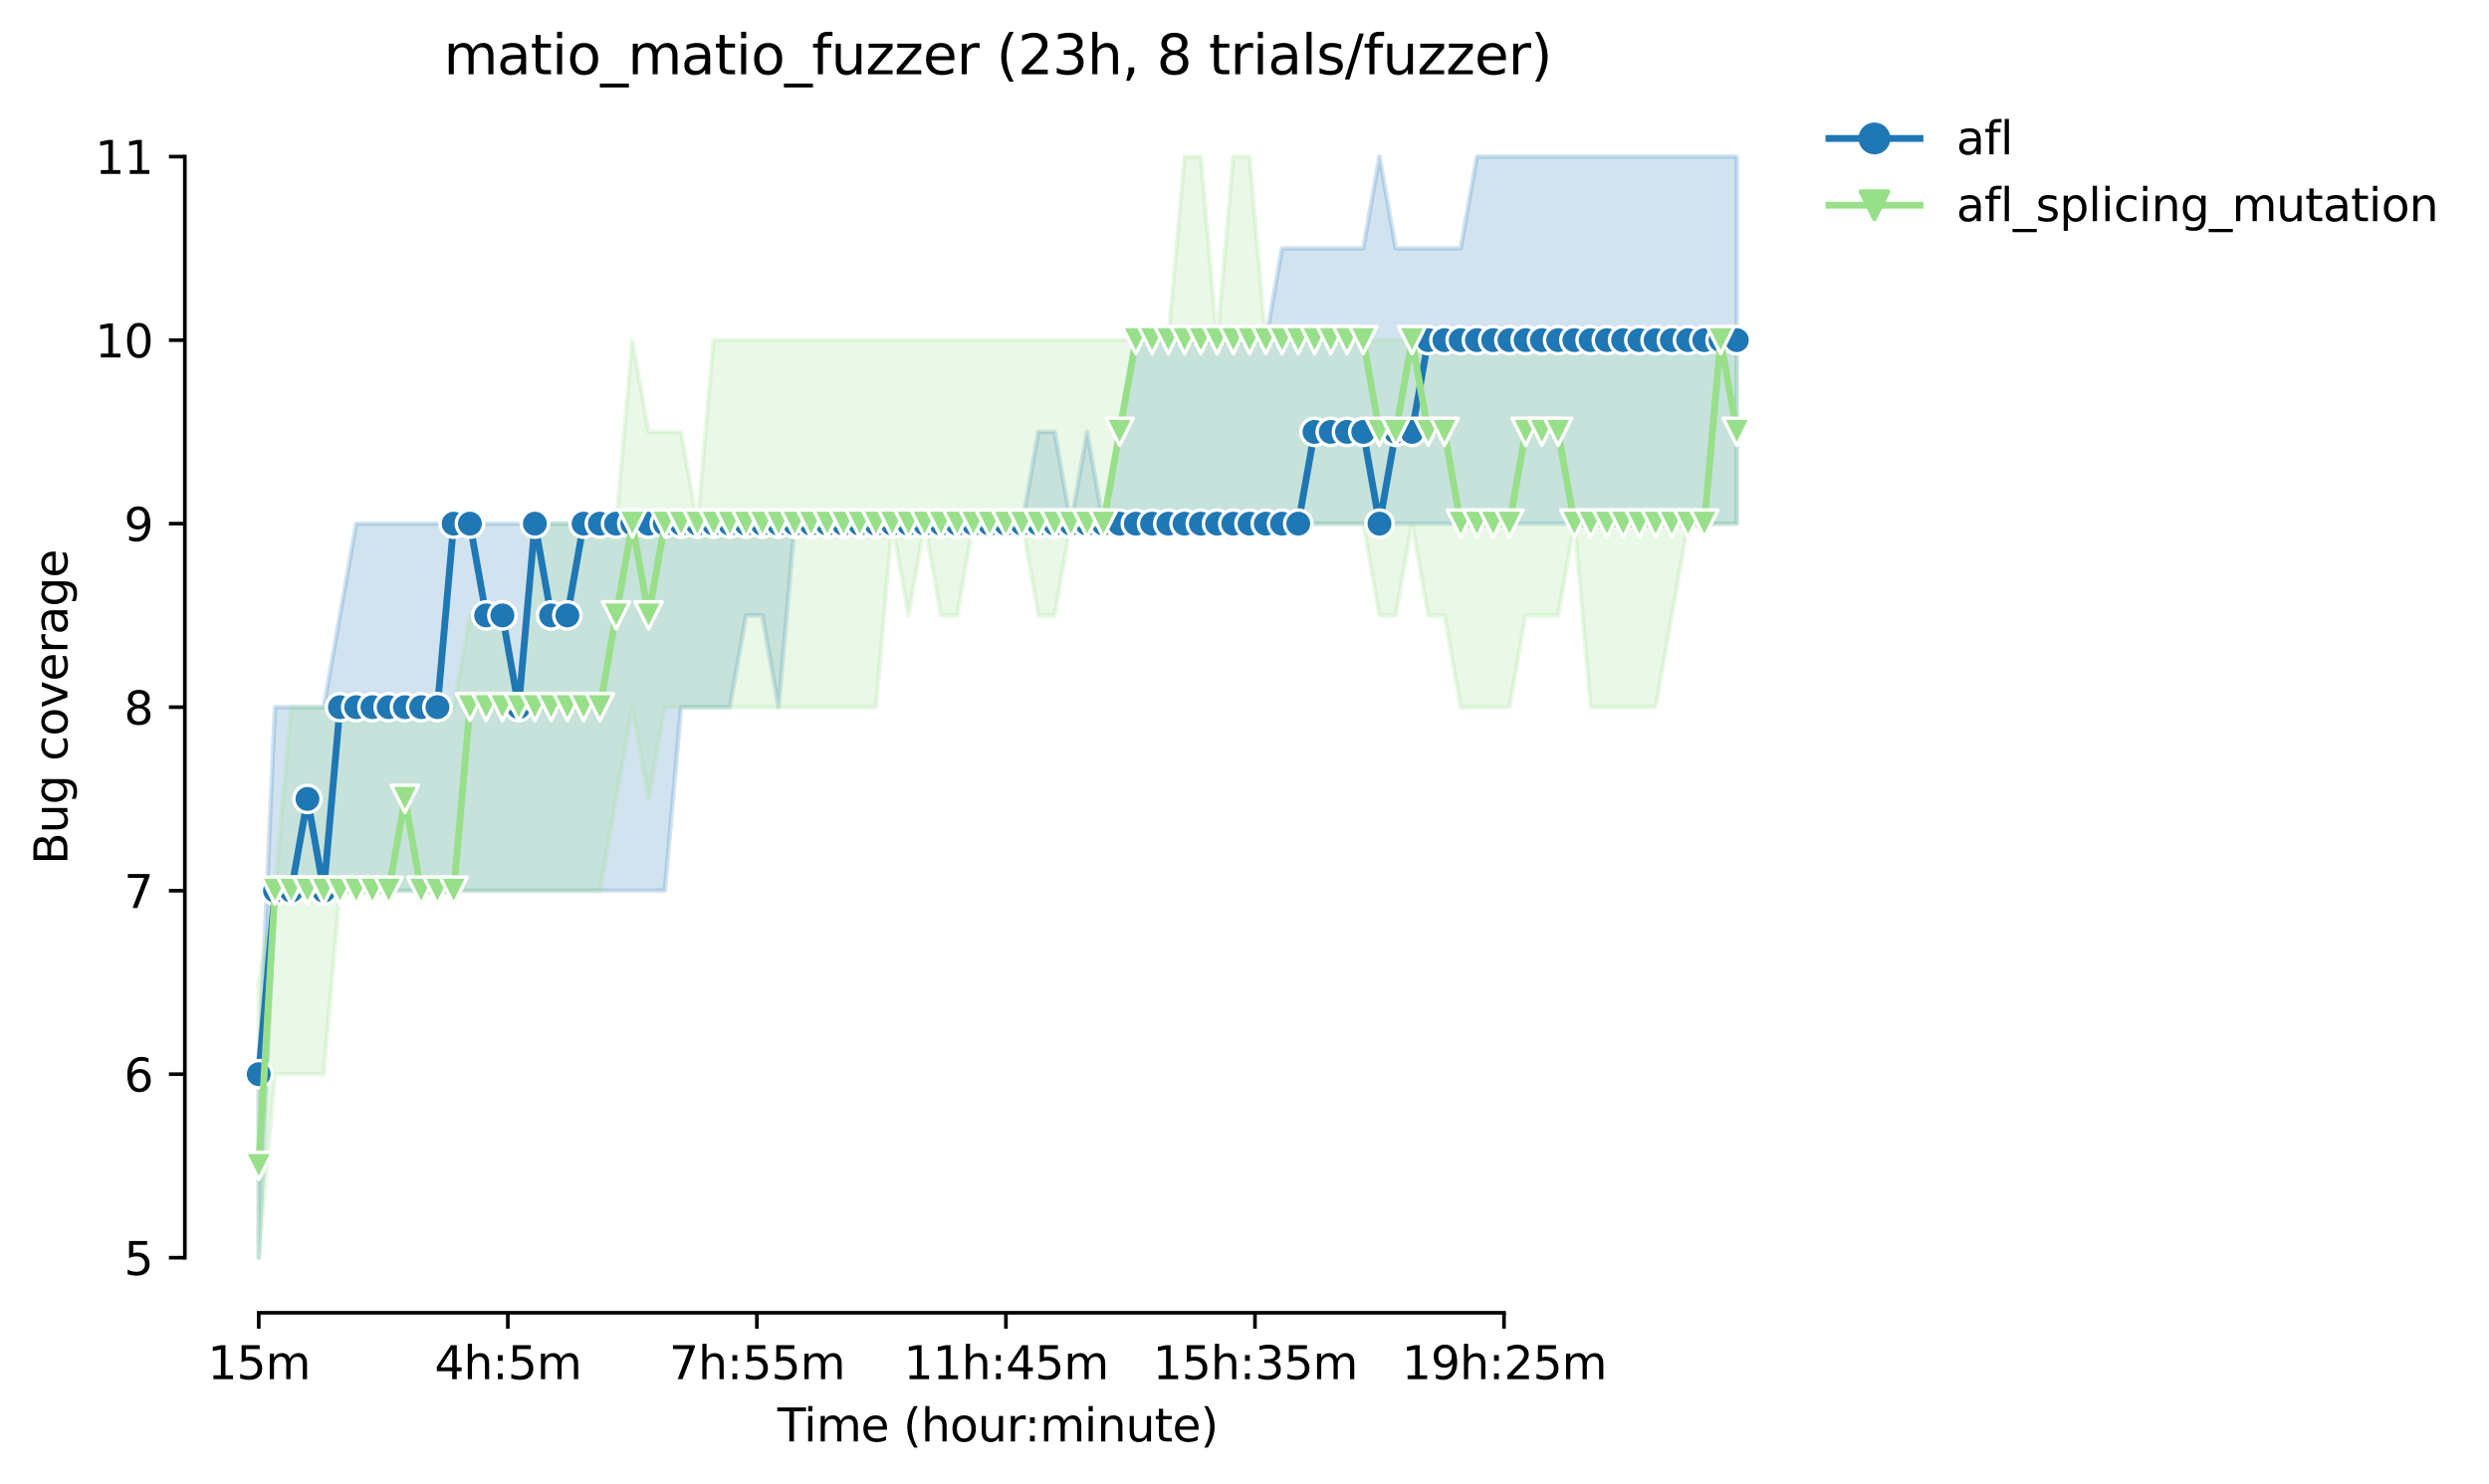 <?xml version="1.0" encoding="utf-8" standalone="no"?>
<!DOCTYPE svg PUBLIC "-//W3C//DTD SVG 1.1//EN"
  "http://www.w3.org/Graphics/SVG/1.1/DTD/svg11.dtd">
<svg height="325.986pt" version="1.1" viewBox="0 0 546.707 325.986" width="546.707pt" xmlns="http://www.w3.org/2000/svg" xmlns:xlink="http://www.w3.org/1999/xlink">
 <defs>
  <style type="text/css">*{stroke-linecap:butt;stroke-linejoin:round;}</style>
 </defs>
 <g id="figure_1">
  <g id="patch_1">
   <path d="M 0 325.986 
L 546.707 325.986 
L 546.707 0 
L 0 0 
z
" style="fill:#ffffff;"/>
  </g>
  <g id="axes_1">
   <g id="patch_2">
    <path d="M 40.603 288.43 
L 397.723 288.43 
L 397.723 22.318 
L 40.603 22.318 
z
" style="fill:#ffffff;"/>
   </g>
   <g id="PolyCollection_1">
    <defs>
     <path d="M 56.836 -89.972 
L 56.836 -49.652 
L 60.403 -130.292 
L 63.971 -130.292 
L 67.539 -130.292 
L 71.106 -130.292 
L 74.674 -130.292 
L 78.242 -130.292 
L 81.809 -130.292 
L 85.377 -130.292 
L 88.945 -130.292 
L 92.512 -130.292 
L 96.08 -130.292 
L 99.647 -130.292 
L 103.215 -130.292 
L 106.783 -130.292 
L 110.35 -130.292 
L 113.918 -130.292 
L 117.486 -130.292 
L 121.053 -130.292 
L 124.621 -130.292 
L 128.189 -130.292 
L 131.756 -130.292 
L 135.324 -130.292 
L 138.891 -130.292 
L 142.459 -130.292 
L 146.027 -130.292 
L 149.594 -170.612 
L 153.162 -170.612 
L 156.73 -170.612 
L 160.297 -170.612 
L 163.865 -190.772 
L 167.432 -190.772 
L 171 -170.612 
L 174.568 -210.932 
L 178.135 -210.932 
L 181.703 -210.932 
L 185.271 -210.932 
L 188.838 -210.932 
L 192.406 -210.932 
L 195.974 -210.932 
L 199.541 -210.932 
L 203.109 -210.932 
L 206.676 -210.932 
L 210.244 -210.932 
L 213.812 -210.932 
L 217.379 -210.932 
L 220.947 -210.932 
L 224.515 -210.932 
L 228.082 -210.932 
L 231.65 -210.932 
L 235.217 -210.932 
L 238.785 -210.932 
L 242.353 -210.932 
L 245.92 -210.932 
L 249.488 -210.932 
L 253.056 -210.932 
L 256.623 -210.932 
L 260.191 -210.932 
L 263.759 -210.932 
L 267.326 -210.932 
L 270.894 -210.932 
L 274.461 -210.932 
L 278.029 -210.932 
L 281.597 -210.932 
L 285.164 -210.932 
L 288.732 -210.932 
L 292.3 -210.932 
L 295.867 -210.932 
L 299.435 -210.932 
L 303.002 -210.932 
L 306.57 -210.932 
L 310.138 -210.932 
L 313.705 -210.932 
L 317.273 -210.932 
L 320.841 -210.932 
L 324.408 -210.932 
L 327.976 -210.932 
L 331.544 -210.932 
L 335.111 -210.932 
L 338.679 -210.932 
L 342.246 -210.932 
L 345.814 -210.932 
L 349.382 -210.932 
L 352.949 -210.932 
L 356.517 -210.932 
L 360.085 -210.932 
L 363.652 -210.932 
L 367.22 -210.932 
L 370.788 -210.932 
L 374.355 -210.932 
L 377.923 -210.932 
L 381.49 -210.932 
L 381.49 -291.572 
L 381.49 -291.572 
L 377.923 -291.572 
L 374.355 -291.572 
L 370.788 -291.572 
L 367.22 -291.572 
L 363.652 -291.572 
L 360.085 -291.572 
L 356.517 -291.572 
L 352.949 -291.572 
L 349.382 -291.572 
L 345.814 -291.572 
L 342.246 -291.572 
L 338.679 -291.572 
L 335.111 -291.572 
L 331.544 -291.572 
L 327.976 -291.572 
L 324.408 -291.572 
L 320.841 -271.412 
L 317.273 -271.412 
L 313.705 -271.412 
L 310.138 -271.412 
L 306.57 -271.412 
L 303.002 -291.572 
L 299.435 -271.412 
L 295.867 -271.412 
L 292.3 -271.412 
L 288.732 -271.412 
L 285.164 -271.412 
L 281.597 -271.412 
L 278.029 -251.252 
L 274.461 -251.252 
L 270.894 -251.252 
L 267.326 -251.252 
L 263.759 -251.252 
L 260.191 -251.252 
L 256.623 -251.252 
L 253.056 -251.252 
L 249.488 -251.252 
L 245.92 -231.092 
L 242.353 -210.932 
L 238.785 -231.092 
L 235.217 -210.932 
L 231.65 -231.092 
L 228.082 -231.092 
L 224.515 -210.932 
L 220.947 -210.932 
L 217.379 -210.932 
L 213.812 -210.932 
L 210.244 -210.932 
L 206.676 -210.932 
L 203.109 -210.932 
L 199.541 -210.932 
L 195.974 -210.932 
L 192.406 -210.932 
L 188.838 -210.932 
L 185.271 -210.932 
L 181.703 -210.932 
L 178.135 -210.932 
L 174.568 -210.932 
L 171 -210.932 
L 167.432 -210.932 
L 163.865 -210.932 
L 160.297 -210.932 
L 156.73 -210.932 
L 153.162 -210.932 
L 149.594 -210.932 
L 146.027 -210.932 
L 142.459 -210.932 
L 138.891 -210.932 
L 135.324 -210.932 
L 131.756 -210.932 
L 128.189 -210.932 
L 124.621 -210.932 
L 121.053 -210.932 
L 117.486 -210.932 
L 113.918 -210.932 
L 110.35 -210.932 
L 106.783 -210.932 
L 103.215 -210.932 
L 99.647 -210.932 
L 96.08 -210.932 
L 92.512 -210.932 
L 88.945 -210.932 
L 85.377 -210.932 
L 81.809 -210.932 
L 78.242 -210.932 
L 74.674 -190.772 
L 71.106 -170.612 
L 67.539 -170.612 
L 63.971 -170.612 
L 60.403 -170.612 
L 56.836 -89.972 
z
" id="m475318ff04" style="stroke:#1f77b4;stroke-opacity:0.2;"/>
    </defs>
    <g clip-path="url(#p02cb6d1e7b)">
     <use style="fill:#1f77b4;fill-opacity:0.2;stroke:#1f77b4;stroke-opacity:0.2;" x="0" xlink:href="#m475318ff04" y="325.986"/>
    </g>
   </g>
   <g id="PolyCollection_2">
    <defs>
     <path d="M 56.836 -110.132 
L 56.836 -49.652 
L 60.403 -89.972 
L 63.971 -89.972 
L 67.539 -89.972 
L 71.106 -89.972 
L 74.674 -130.292 
L 78.242 -130.292 
L 81.809 -130.292 
L 85.377 -130.292 
L 88.945 -130.292 
L 92.512 -130.292 
L 96.08 -130.292 
L 99.647 -130.292 
L 103.215 -130.292 
L 106.783 -130.292 
L 110.35 -130.292 
L 113.918 -130.292 
L 117.486 -130.292 
L 121.053 -130.292 
L 124.621 -130.292 
L 128.189 -130.292 
L 131.756 -130.292 
L 135.324 -150.452 
L 138.891 -170.612 
L 142.459 -150.452 
L 146.027 -170.612 
L 149.594 -170.612 
L 153.162 -170.612 
L 156.73 -170.612 
L 160.297 -170.612 
L 163.865 -170.612 
L 167.432 -170.612 
L 171 -170.612 
L 174.568 -170.612 
L 178.135 -170.612 
L 181.703 -170.612 
L 185.271 -170.612 
L 188.838 -170.612 
L 192.406 -170.612 
L 195.974 -210.932 
L 199.541 -190.772 
L 203.109 -210.932 
L 206.676 -190.772 
L 210.244 -190.772 
L 213.812 -210.932 
L 217.379 -210.932 
L 220.947 -210.932 
L 224.515 -210.932 
L 228.082 -190.772 
L 231.65 -190.772 
L 235.217 -210.932 
L 238.785 -210.932 
L 242.353 -210.932 
L 245.92 -210.932 
L 249.488 -210.932 
L 253.056 -210.932 
L 256.623 -210.932 
L 260.191 -210.932 
L 263.759 -210.932 
L 267.326 -210.932 
L 270.894 -210.932 
L 274.461 -210.932 
L 278.029 -210.932 
L 281.597 -210.932 
L 285.164 -210.932 
L 288.732 -210.932 
L 292.3 -210.932 
L 295.867 -210.932 
L 299.435 -210.932 
L 303.002 -190.772 
L 306.57 -190.772 
L 310.138 -210.932 
L 313.705 -190.772 
L 317.273 -190.772 
L 320.841 -170.612 
L 324.408 -170.612 
L 327.976 -170.612 
L 331.544 -170.612 
L 335.111 -190.772 
L 338.679 -190.772 
L 342.246 -190.772 
L 345.814 -210.932 
L 349.382 -170.612 
L 352.949 -170.612 
L 356.517 -170.612 
L 360.085 -170.612 
L 363.652 -170.612 
L 367.22 -190.772 
L 370.788 -210.932 
L 374.355 -210.932 
L 377.923 -210.932 
L 381.49 -210.932 
L 381.49 -251.252 
L 381.49 -251.252 
L 377.923 -251.252 
L 374.355 -251.252 
L 370.788 -251.252 
L 367.22 -251.252 
L 363.652 -251.252 
L 360.085 -251.252 
L 356.517 -251.252 
L 352.949 -251.252 
L 349.382 -251.252 
L 345.814 -251.252 
L 342.246 -251.252 
L 338.679 -251.252 
L 335.111 -251.252 
L 331.544 -251.252 
L 327.976 -251.252 
L 324.408 -251.252 
L 320.841 -251.252 
L 317.273 -251.252 
L 313.705 -251.252 
L 310.138 -251.252 
L 306.57 -251.252 
L 303.002 -251.252 
L 299.435 -251.252 
L 295.867 -251.252 
L 292.3 -251.252 
L 288.732 -251.252 
L 285.164 -251.252 
L 281.597 -251.252 
L 278.029 -251.252 
L 274.461 -291.572 
L 270.894 -291.572 
L 267.326 -251.252 
L 263.759 -291.572 
L 260.191 -291.572 
L 256.623 -251.756 
L 253.056 -251.252 
L 249.488 -251.252 
L 245.92 -251.252 
L 242.353 -251.252 
L 238.785 -251.252 
L 235.217 -251.252 
L 231.65 -251.252 
L 228.082 -251.252 
L 224.515 -251.252 
L 220.947 -251.252 
L 217.379 -251.252 
L 213.812 -251.252 
L 210.244 -251.252 
L 206.676 -251.252 
L 203.109 -251.252 
L 199.541 -251.252 
L 195.974 -251.252 
L 192.406 -251.252 
L 188.838 -251.252 
L 185.271 -251.252 
L 181.703 -251.252 
L 178.135 -251.252 
L 174.568 -251.252 
L 171 -251.252 
L 167.432 -251.252 
L 163.865 -251.252 
L 160.297 -251.252 
L 156.73 -251.252 
L 153.162 -210.932 
L 149.594 -231.092 
L 146.027 -231.092 
L 142.459 -231.092 
L 138.891 -251.252 
L 135.324 -210.932 
L 131.756 -210.932 
L 128.189 -210.932 
L 124.621 -210.932 
L 121.053 -210.932 
L 117.486 -210.932 
L 113.918 -170.612 
L 110.35 -190.772 
L 106.783 -190.772 
L 103.215 -190.772 
L 99.647 -170.612 
L 96.08 -170.612 
L 92.512 -170.612 
L 88.945 -170.612 
L 85.377 -170.612 
L 81.809 -170.612 
L 78.242 -170.612 
L 74.674 -170.612 
L 71.106 -170.612 
L 67.539 -170.612 
L 63.971 -170.612 
L 60.403 -130.292 
L 56.836 -110.132 
z
" id="m582ae87d23" style="stroke:#98df8a;stroke-opacity:0.2;"/>
    </defs>
    <g clip-path="url(#p02cb6d1e7b)">
     <use style="fill:#98df8a;fill-opacity:0.2;stroke:#98df8a;stroke-opacity:0.2;" x="0" xlink:href="#m582ae87d23" y="325.986"/>
    </g>
   </g>
   <g id="matplotlib.axis_1">
    <g id="xtick_1">
     <g id="line2d_1">
      <defs>
       <path d="M 0 0 
L 0 3.5 
" id="m01f8a15edf" style="stroke:#000000;stroke-width:0.8;"/>
      </defs>
      <g>
       <use style="stroke:#000000;stroke-width:0.8;" x="56.836" xlink:href="#m01f8a15edf" y="288.43"/>
      </g>
     </g>
     <g id="text_1">
      <!-- 15m -->
      <g transform="translate(45.603 303.029)scale(0.1 -0.1)">
       <defs>
        <path d="M 794 531 
L 1825 531 
L 1825 4091 
L 703 3866 
L 703 4441 
L 1819 4666 
L 2450 4666 
L 2450 531 
L 3481 531 
L 3481 0 
L 794 0 
L 794 531 
z
" id="DejaVuSans-31" transform="scale(0.016)"/>
        <path d="M 691 4666 
L 3169 4666 
L 3169 4134 
L 1269 4134 
L 1269 2991 
Q 1406 3038 1543 3061 
Q 1681 3084 1819 3084 
Q 2600 3084 3056 2656 
Q 3513 2228 3513 1497 
Q 3513 744 3044 326 
Q 2575 -91 1722 -91 
Q 1428 -91 1123 -41 
Q 819 9 494 109 
L 494 744 
Q 775 591 1075 516 
Q 1375 441 1709 441 
Q 2250 441 2565 725 
Q 2881 1009 2881 1497 
Q 2881 1984 2565 2268 
Q 2250 2553 1709 2553 
Q 1456 2553 1204 2497 
Q 953 2441 691 2322 
L 691 4666 
z
" id="DejaVuSans-35" transform="scale(0.016)"/>
        <path d="M 3328 2828 
Q 3544 3216 3844 3400 
Q 4144 3584 4550 3584 
Q 5097 3584 5394 3201 
Q 5691 2819 5691 2113 
L 5691 0 
L 5113 0 
L 5113 2094 
Q 5113 2597 4934 2840 
Q 4756 3084 4391 3084 
Q 3944 3084 3684 2787 
Q 3425 2491 3425 1978 
L 3425 0 
L 2847 0 
L 2847 2094 
Q 2847 2600 2669 2842 
Q 2491 3084 2119 3084 
Q 1678 3084 1418 2786 
Q 1159 2488 1159 1978 
L 1159 0 
L 581 0 
L 581 3500 
L 1159 3500 
L 1159 2956 
Q 1356 3278 1631 3431 
Q 1906 3584 2284 3584 
Q 2666 3584 2933 3390 
Q 3200 3197 3328 2828 
z
" id="DejaVuSans-6d" transform="scale(0.016)"/>
       </defs>
       <use xlink:href="#DejaVuSans-31"/>
       <use x="63.623" xlink:href="#DejaVuSans-35"/>
       <use x="127.246" xlink:href="#DejaVuSans-6d"/>
      </g>
     </g>
    </g>
    <g id="xtick_2">
     <g id="line2d_2">
      <g>
       <use style="stroke:#000000;stroke-width:0.8;" x="111.54" xlink:href="#m01f8a15edf" y="288.43"/>
      </g>
     </g>
     <g id="text_2">
      <!-- 4h:5m -->
      <g transform="translate(95.454 303.029)scale(0.1 -0.1)">
       <defs>
        <path d="M 2419 4116 
L 825 1625 
L 2419 1625 
L 2419 4116 
z
M 2253 4666 
L 3047 4666 
L 3047 1625 
L 3713 1625 
L 3713 1100 
L 3047 1100 
L 3047 0 
L 2419 0 
L 2419 1100 
L 313 1100 
L 313 1709 
L 2253 4666 
z
" id="DejaVuSans-34" transform="scale(0.016)"/>
        <path d="M 3513 2113 
L 3513 0 
L 2938 0 
L 2938 2094 
Q 2938 2591 2744 2837 
Q 2550 3084 2163 3084 
Q 1697 3084 1428 2787 
Q 1159 2491 1159 1978 
L 1159 0 
L 581 0 
L 581 4863 
L 1159 4863 
L 1159 2956 
Q 1366 3272 1645 3428 
Q 1925 3584 2291 3584 
Q 2894 3584 3203 3211 
Q 3513 2838 3513 2113 
z
" id="DejaVuSans-68" transform="scale(0.016)"/>
        <path d="M 750 794 
L 1409 794 
L 1409 0 
L 750 0 
L 750 794 
z
M 750 3309 
L 1409 3309 
L 1409 2516 
L 750 2516 
L 750 3309 
z
" id="DejaVuSans-3a" transform="scale(0.016)"/>
       </defs>
       <use xlink:href="#DejaVuSans-34"/>
       <use x="63.623" xlink:href="#DejaVuSans-68"/>
       <use x="127.002" xlink:href="#DejaVuSans-3a"/>
       <use x="160.693" xlink:href="#DejaVuSans-35"/>
       <use x="224.316" xlink:href="#DejaVuSans-6d"/>
      </g>
     </g>
    </g>
    <g id="xtick_3">
     <g id="line2d_3">
      <g>
       <use style="stroke:#000000;stroke-width:0.8;" x="166.243" xlink:href="#m01f8a15edf" y="288.43"/>
      </g>
     </g>
     <g id="text_3">
      <!-- 7h:55m -->
      <g transform="translate(146.976 303.029)scale(0.1 -0.1)">
       <defs>
        <path d="M 525 4666 
L 3525 4666 
L 3525 4397 
L 1831 0 
L 1172 0 
L 2766 4134 
L 525 4134 
L 525 4666 
z
" id="DejaVuSans-37" transform="scale(0.016)"/>
       </defs>
       <use xlink:href="#DejaVuSans-37"/>
       <use x="63.623" xlink:href="#DejaVuSans-68"/>
       <use x="127.002" xlink:href="#DejaVuSans-3a"/>
       <use x="160.693" xlink:href="#DejaVuSans-35"/>
       <use x="224.316" xlink:href="#DejaVuSans-35"/>
       <use x="287.939" xlink:href="#DejaVuSans-6d"/>
      </g>
     </g>
    </g>
    <g id="xtick_4">
     <g id="line2d_4">
      <g>
       <use style="stroke:#000000;stroke-width:0.8;" x="220.947" xlink:href="#m01f8a15edf" y="288.43"/>
      </g>
     </g>
     <g id="text_4">
      <!-- 11h:45m -->
      <g transform="translate(198.499 303.029)scale(0.1 -0.1)">
       <use xlink:href="#DejaVuSans-31"/>
       <use x="63.623" xlink:href="#DejaVuSans-31"/>
       <use x="127.246" xlink:href="#DejaVuSans-68"/>
       <use x="190.625" xlink:href="#DejaVuSans-3a"/>
       <use x="224.316" xlink:href="#DejaVuSans-34"/>
       <use x="287.939" xlink:href="#DejaVuSans-35"/>
       <use x="351.562" xlink:href="#DejaVuSans-6d"/>
      </g>
     </g>
    </g>
    <g id="xtick_5">
     <g id="line2d_5">
      <g>
       <use style="stroke:#000000;stroke-width:0.8;" x="275.651" xlink:href="#m01f8a15edf" y="288.43"/>
      </g>
     </g>
     <g id="text_5">
      <!-- 15h:35m -->
      <g transform="translate(253.202 303.029)scale(0.1 -0.1)">
       <defs>
        <path d="M 2597 2516 
Q 3050 2419 3304 2112 
Q 3559 1806 3559 1356 
Q 3559 666 3084 287 
Q 2609 -91 1734 -91 
Q 1441 -91 1130 -33 
Q 819 25 488 141 
L 488 750 
Q 750 597 1062 519 
Q 1375 441 1716 441 
Q 2309 441 2620 675 
Q 2931 909 2931 1356 
Q 2931 1769 2642 2001 
Q 2353 2234 1838 2234 
L 1294 2234 
L 1294 2753 
L 1863 2753 
Q 2328 2753 2575 2939 
Q 2822 3125 2822 3475 
Q 2822 3834 2567 4026 
Q 2313 4219 1838 4219 
Q 1578 4219 1281 4162 
Q 984 4106 628 3988 
L 628 4550 
Q 988 4650 1302 4700 
Q 1616 4750 1894 4750 
Q 2613 4750 3031 4423 
Q 3450 4097 3450 3541 
Q 3450 3153 3228 2886 
Q 3006 2619 2597 2516 
z
" id="DejaVuSans-33" transform="scale(0.016)"/>
       </defs>
       <use xlink:href="#DejaVuSans-31"/>
       <use x="63.623" xlink:href="#DejaVuSans-35"/>
       <use x="127.246" xlink:href="#DejaVuSans-68"/>
       <use x="190.625" xlink:href="#DejaVuSans-3a"/>
       <use x="224.316" xlink:href="#DejaVuSans-33"/>
       <use x="287.939" xlink:href="#DejaVuSans-35"/>
       <use x="351.562" xlink:href="#DejaVuSans-6d"/>
      </g>
     </g>
    </g>
    <g id="xtick_6">
     <g id="line2d_6">
      <g>
       <use style="stroke:#000000;stroke-width:0.8;" x="330.354" xlink:href="#m01f8a15edf" y="288.43"/>
      </g>
     </g>
     <g id="text_6">
      <!-- 19h:25m -->
      <g transform="translate(307.906 303.029)scale(0.1 -0.1)">
       <defs>
        <path d="M 703 97 
L 703 672 
Q 941 559 1184 500 
Q 1428 441 1663 441 
Q 2288 441 2617 861 
Q 2947 1281 2994 2138 
Q 2813 1869 2534 1725 
Q 2256 1581 1919 1581 
Q 1219 1581 811 2004 
Q 403 2428 403 3163 
Q 403 3881 828 4315 
Q 1253 4750 1959 4750 
Q 2769 4750 3195 4129 
Q 3622 3509 3622 2328 
Q 3622 1225 3098 567 
Q 2575 -91 1691 -91 
Q 1453 -91 1209 -44 
Q 966 3 703 97 
z
M 1959 2075 
Q 2384 2075 2632 2365 
Q 2881 2656 2881 3163 
Q 2881 3666 2632 3958 
Q 2384 4250 1959 4250 
Q 1534 4250 1286 3958 
Q 1038 3666 1038 3163 
Q 1038 2656 1286 2365 
Q 1534 2075 1959 2075 
z
" id="DejaVuSans-39" transform="scale(0.016)"/>
        <path d="M 1228 531 
L 3431 531 
L 3431 0 
L 469 0 
L 469 531 
Q 828 903 1448 1529 
Q 2069 2156 2228 2338 
Q 2531 2678 2651 2914 
Q 2772 3150 2772 3378 
Q 2772 3750 2511 3984 
Q 2250 4219 1831 4219 
Q 1534 4219 1204 4116 
Q 875 4013 500 3803 
L 500 4441 
Q 881 4594 1212 4672 
Q 1544 4750 1819 4750 
Q 2544 4750 2975 4387 
Q 3406 4025 3406 3419 
Q 3406 3131 3298 2873 
Q 3191 2616 2906 2266 
Q 2828 2175 2409 1742 
Q 1991 1309 1228 531 
z
" id="DejaVuSans-32" transform="scale(0.016)"/>
       </defs>
       <use xlink:href="#DejaVuSans-31"/>
       <use x="63.623" xlink:href="#DejaVuSans-39"/>
       <use x="127.246" xlink:href="#DejaVuSans-68"/>
       <use x="190.625" xlink:href="#DejaVuSans-3a"/>
       <use x="224.316" xlink:href="#DejaVuSans-32"/>
       <use x="287.939" xlink:href="#DejaVuSans-35"/>
       <use x="351.562" xlink:href="#DejaVuSans-6d"/>
      </g>
     </g>
    </g>
    <g id="text_7">
     <!-- Time (hour:minute) -->
     <g transform="translate(170.756 316.707)scale(0.1 -0.1)">
      <defs>
       <path d="M -19 4666 
L 3928 4666 
L 3928 4134 
L 2272 4134 
L 2272 0 
L 1638 0 
L 1638 4134 
L -19 4134 
L -19 4666 
z
" id="DejaVuSans-54" transform="scale(0.016)"/>
       <path d="M 603 3500 
L 1178 3500 
L 1178 0 
L 603 0 
L 603 3500 
z
M 603 4863 
L 1178 4863 
L 1178 4134 
L 603 4134 
L 603 4863 
z
" id="DejaVuSans-69" transform="scale(0.016)"/>
       <path d="M 3597 1894 
L 3597 1613 
L 953 1613 
Q 991 1019 1311 708 
Q 1631 397 2203 397 
Q 2534 397 2845 478 
Q 3156 559 3463 722 
L 3463 178 
Q 3153 47 2828 -22 
Q 2503 -91 2169 -91 
Q 1331 -91 842 396 
Q 353 884 353 1716 
Q 353 2575 817 3079 
Q 1281 3584 2069 3584 
Q 2775 3584 3186 3129 
Q 3597 2675 3597 1894 
z
M 3022 2063 
Q 3016 2534 2758 2815 
Q 2500 3097 2075 3097 
Q 1594 3097 1305 2825 
Q 1016 2553 972 2059 
L 3022 2063 
z
" id="DejaVuSans-65" transform="scale(0.016)"/>
       <path id="DejaVuSans-20" transform="scale(0.016)"/>
       <path d="M 1984 4856 
Q 1566 4138 1362 3434 
Q 1159 2731 1159 2009 
Q 1159 1288 1364 580 
Q 1569 -128 1984 -844 
L 1484 -844 
Q 1016 -109 783 600 
Q 550 1309 550 2009 
Q 550 2706 781 3412 
Q 1013 4119 1484 4856 
L 1984 4856 
z
" id="DejaVuSans-28" transform="scale(0.016)"/>
       <path d="M 1959 3097 
Q 1497 3097 1228 2736 
Q 959 2375 959 1747 
Q 959 1119 1226 758 
Q 1494 397 1959 397 
Q 2419 397 2687 759 
Q 2956 1122 2956 1747 
Q 2956 2369 2687 2733 
Q 2419 3097 1959 3097 
z
M 1959 3584 
Q 2709 3584 3137 3096 
Q 3566 2609 3566 1747 
Q 3566 888 3137 398 
Q 2709 -91 1959 -91 
Q 1206 -91 779 398 
Q 353 888 353 1747 
Q 353 2609 779 3096 
Q 1206 3584 1959 3584 
z
" id="DejaVuSans-6f" transform="scale(0.016)"/>
       <path d="M 544 1381 
L 544 3500 
L 1119 3500 
L 1119 1403 
Q 1119 906 1312 657 
Q 1506 409 1894 409 
Q 2359 409 2629 706 
Q 2900 1003 2900 1516 
L 2900 3500 
L 3475 3500 
L 3475 0 
L 2900 0 
L 2900 538 
Q 2691 219 2414 64 
Q 2138 -91 1772 -91 
Q 1169 -91 856 284 
Q 544 659 544 1381 
z
M 1991 3584 
L 1991 3584 
z
" id="DejaVuSans-75" transform="scale(0.016)"/>
       <path d="M 2631 2963 
Q 2534 3019 2420 3045 
Q 2306 3072 2169 3072 
Q 1681 3072 1420 2755 
Q 1159 2438 1159 1844 
L 1159 0 
L 581 0 
L 581 3500 
L 1159 3500 
L 1159 2956 
Q 1341 3275 1631 3429 
Q 1922 3584 2338 3584 
Q 2397 3584 2469 3576 
Q 2541 3569 2628 3553 
L 2631 2963 
z
" id="DejaVuSans-72" transform="scale(0.016)"/>
       <path d="M 3513 2113 
L 3513 0 
L 2938 0 
L 2938 2094 
Q 2938 2591 2744 2837 
Q 2550 3084 2163 3084 
Q 1697 3084 1428 2787 
Q 1159 2491 1159 1978 
L 1159 0 
L 581 0 
L 581 3500 
L 1159 3500 
L 1159 2956 
Q 1366 3272 1645 3428 
Q 1925 3584 2291 3584 
Q 2894 3584 3203 3211 
Q 3513 2838 3513 2113 
z
" id="DejaVuSans-6e" transform="scale(0.016)"/>
       <path d="M 1172 4494 
L 1172 3500 
L 2356 3500 
L 2356 3053 
L 1172 3053 
L 1172 1153 
Q 1172 725 1289 603 
Q 1406 481 1766 481 
L 2356 481 
L 2356 0 
L 1766 0 
Q 1100 0 847 248 
Q 594 497 594 1153 
L 594 3053 
L 172 3053 
L 172 3500 
L 594 3500 
L 594 4494 
L 1172 4494 
z
" id="DejaVuSans-74" transform="scale(0.016)"/>
       <path d="M 513 4856 
L 1013 4856 
Q 1481 4119 1714 3412 
Q 1947 2706 1947 2009 
Q 1947 1309 1714 600 
Q 1481 -109 1013 -844 
L 513 -844 
Q 928 -128 1133 580 
Q 1338 1288 1338 2009 
Q 1338 2731 1133 3434 
Q 928 4138 513 4856 
z
" id="DejaVuSans-29" transform="scale(0.016)"/>
      </defs>
      <use xlink:href="#DejaVuSans-54"/>
      <use x="57.959" xlink:href="#DejaVuSans-69"/>
      <use x="85.742" xlink:href="#DejaVuSans-6d"/>
      <use x="183.154" xlink:href="#DejaVuSans-65"/>
      <use x="244.678" xlink:href="#DejaVuSans-20"/>
      <use x="276.465" xlink:href="#DejaVuSans-28"/>
      <use x="315.479" xlink:href="#DejaVuSans-68"/>
      <use x="378.857" xlink:href="#DejaVuSans-6f"/>
      <use x="440.039" xlink:href="#DejaVuSans-75"/>
      <use x="503.418" xlink:href="#DejaVuSans-72"/>
      <use x="542.781" xlink:href="#DejaVuSans-3a"/>
      <use x="576.473" xlink:href="#DejaVuSans-6d"/>
      <use x="673.885" xlink:href="#DejaVuSans-69"/>
      <use x="701.668" xlink:href="#DejaVuSans-6e"/>
      <use x="765.047" xlink:href="#DejaVuSans-75"/>
      <use x="828.426" xlink:href="#DejaVuSans-74"/>
      <use x="867.635" xlink:href="#DejaVuSans-65"/>
      <use x="929.158" xlink:href="#DejaVuSans-29"/>
     </g>
    </g>
   </g>
   <g id="matplotlib.axis_2">
    <g id="ytick_1">
     <g id="line2d_7">
      <defs>
       <path d="M 0 0 
L -3.5 0 
" id="me5e848cb39" style="stroke:#000000;stroke-width:0.8;"/>
      </defs>
      <g>
       <use style="stroke:#000000;stroke-width:0.8;" x="40.603" xlink:href="#me5e848cb39" y="276.334"/>
      </g>
     </g>
     <g id="text_8">
      <!-- 5 -->
      <g transform="translate(27.241 280.133)scale(0.1 -0.1)">
       <use xlink:href="#DejaVuSans-35"/>
      </g>
     </g>
    </g>
    <g id="ytick_2">
     <g id="line2d_8">
      <g>
       <use style="stroke:#000000;stroke-width:0.8;" x="40.603" xlink:href="#me5e848cb39" y="236.014"/>
      </g>
     </g>
     <g id="text_9">
      <!-- 6 -->
      <g transform="translate(27.241 239.813)scale(0.1 -0.1)">
       <defs>
        <path d="M 2113 2584 
Q 1688 2584 1439 2293 
Q 1191 2003 1191 1497 
Q 1191 994 1439 701 
Q 1688 409 2113 409 
Q 2538 409 2786 701 
Q 3034 994 3034 1497 
Q 3034 2003 2786 2293 
Q 2538 2584 2113 2584 
z
M 3366 4563 
L 3366 3988 
Q 3128 4100 2886 4159 
Q 2644 4219 2406 4219 
Q 1781 4219 1451 3797 
Q 1122 3375 1075 2522 
Q 1259 2794 1537 2939 
Q 1816 3084 2150 3084 
Q 2853 3084 3261 2657 
Q 3669 2231 3669 1497 
Q 3669 778 3244 343 
Q 2819 -91 2113 -91 
Q 1303 -91 875 529 
Q 447 1150 447 2328 
Q 447 3434 972 4092 
Q 1497 4750 2381 4750 
Q 2619 4750 2861 4703 
Q 3103 4656 3366 4563 
z
" id="DejaVuSans-36" transform="scale(0.016)"/>
       </defs>
       <use xlink:href="#DejaVuSans-36"/>
      </g>
     </g>
    </g>
    <g id="ytick_3">
     <g id="line2d_9">
      <g>
       <use style="stroke:#000000;stroke-width:0.8;" x="40.603" xlink:href="#me5e848cb39" y="195.694"/>
      </g>
     </g>
     <g id="text_10">
      <!-- 7 -->
      <g transform="translate(27.241 199.493)scale(0.1 -0.1)">
       <use xlink:href="#DejaVuSans-37"/>
      </g>
     </g>
    </g>
    <g id="ytick_4">
     <g id="line2d_10">
      <g>
       <use style="stroke:#000000;stroke-width:0.8;" x="40.603" xlink:href="#me5e848cb39" y="155.374"/>
      </g>
     </g>
     <g id="text_11">
      <!-- 8 -->
      <g transform="translate(27.241 159.173)scale(0.1 -0.1)">
       <defs>
        <path d="M 2034 2216 
Q 1584 2216 1326 1975 
Q 1069 1734 1069 1313 
Q 1069 891 1326 650 
Q 1584 409 2034 409 
Q 2484 409 2743 651 
Q 3003 894 3003 1313 
Q 3003 1734 2745 1975 
Q 2488 2216 2034 2216 
z
M 1403 2484 
Q 997 2584 770 2862 
Q 544 3141 544 3541 
Q 544 4100 942 4425 
Q 1341 4750 2034 4750 
Q 2731 4750 3128 4425 
Q 3525 4100 3525 3541 
Q 3525 3141 3298 2862 
Q 3072 2584 2669 2484 
Q 3125 2378 3379 2068 
Q 3634 1759 3634 1313 
Q 3634 634 3220 271 
Q 2806 -91 2034 -91 
Q 1263 -91 848 271 
Q 434 634 434 1313 
Q 434 1759 690 2068 
Q 947 2378 1403 2484 
z
M 1172 3481 
Q 1172 3119 1398 2916 
Q 1625 2713 2034 2713 
Q 2441 2713 2670 2916 
Q 2900 3119 2900 3481 
Q 2900 3844 2670 4047 
Q 2441 4250 2034 4250 
Q 1625 4250 1398 4047 
Q 1172 3844 1172 3481 
z
" id="DejaVuSans-38" transform="scale(0.016)"/>
       </defs>
       <use xlink:href="#DejaVuSans-38"/>
      </g>
     </g>
    </g>
    <g id="ytick_5">
     <g id="line2d_11">
      <g>
       <use style="stroke:#000000;stroke-width:0.8;" x="40.603" xlink:href="#me5e848cb39" y="115.054"/>
      </g>
     </g>
     <g id="text_12">
      <!-- 9 -->
      <g transform="translate(27.241 118.853)scale(0.1 -0.1)">
       <use xlink:href="#DejaVuSans-39"/>
      </g>
     </g>
    </g>
    <g id="ytick_6">
     <g id="line2d_12">
      <g>
       <use style="stroke:#000000;stroke-width:0.8;" x="40.603" xlink:href="#me5e848cb39" y="74.734"/>
      </g>
     </g>
     <g id="text_13">
      <!-- 10 -->
      <g transform="translate(20.878 78.533)scale(0.1 -0.1)">
       <defs>
        <path d="M 2034 4250 
Q 1547 4250 1301 3770 
Q 1056 3291 1056 2328 
Q 1056 1369 1301 889 
Q 1547 409 2034 409 
Q 2525 409 2770 889 
Q 3016 1369 3016 2328 
Q 3016 3291 2770 3770 
Q 2525 4250 2034 4250 
z
M 2034 4750 
Q 2819 4750 3233 4129 
Q 3647 3509 3647 2328 
Q 3647 1150 3233 529 
Q 2819 -91 2034 -91 
Q 1250 -91 836 529 
Q 422 1150 422 2328 
Q 422 3509 836 4129 
Q 1250 4750 2034 4750 
z
" id="DejaVuSans-30" transform="scale(0.016)"/>
       </defs>
       <use xlink:href="#DejaVuSans-31"/>
       <use x="63.623" xlink:href="#DejaVuSans-30"/>
      </g>
     </g>
    </g>
    <g id="ytick_7">
     <g id="line2d_13">
      <g>
       <use style="stroke:#000000;stroke-width:0.8;" x="40.603" xlink:href="#me5e848cb39" y="34.414"/>
      </g>
     </g>
     <g id="text_14">
      <!-- 11 -->
      <g transform="translate(20.878 38.213)scale(0.1 -0.1)">
       <use xlink:href="#DejaVuSans-31"/>
       <use x="63.623" xlink:href="#DejaVuSans-31"/>
      </g>
     </g>
    </g>
    <g id="text_15">
     <!-- Bug coverage -->
     <g transform="translate(14.798 189.951)rotate(-90)scale(0.1 -0.1)">
      <defs>
       <path d="M 1259 2228 
L 1259 519 
L 2272 519 
Q 2781 519 3026 730 
Q 3272 941 3272 1375 
Q 3272 1813 3026 2020 
Q 2781 2228 2272 2228 
L 1259 2228 
z
M 1259 4147 
L 1259 2741 
L 2194 2741 
Q 2656 2741 2882 2914 
Q 3109 3088 3109 3444 
Q 3109 3797 2882 3972 
Q 2656 4147 2194 4147 
L 1259 4147 
z
M 628 4666 
L 2241 4666 
Q 2963 4666 3353 4366 
Q 3744 4066 3744 3513 
Q 3744 3084 3544 2831 
Q 3344 2578 2956 2516 
Q 3422 2416 3680 2098 
Q 3938 1781 3938 1306 
Q 3938 681 3513 340 
Q 3088 0 2303 0 
L 628 0 
L 628 4666 
z
" id="DejaVuSans-42" transform="scale(0.016)"/>
       <path d="M 2906 1791 
Q 2906 2416 2648 2759 
Q 2391 3103 1925 3103 
Q 1463 3103 1205 2759 
Q 947 2416 947 1791 
Q 947 1169 1205 825 
Q 1463 481 1925 481 
Q 2391 481 2648 825 
Q 2906 1169 2906 1791 
z
M 3481 434 
Q 3481 -459 3084 -895 
Q 2688 -1331 1869 -1331 
Q 1566 -1331 1297 -1286 
Q 1028 -1241 775 -1147 
L 775 -588 
Q 1028 -725 1275 -790 
Q 1522 -856 1778 -856 
Q 2344 -856 2625 -561 
Q 2906 -266 2906 331 
L 2906 616 
Q 2728 306 2450 153 
Q 2172 0 1784 0 
Q 1141 0 747 490 
Q 353 981 353 1791 
Q 353 2603 747 3093 
Q 1141 3584 1784 3584 
Q 2172 3584 2450 3431 
Q 2728 3278 2906 2969 
L 2906 3500 
L 3481 3500 
L 3481 434 
z
" id="DejaVuSans-67" transform="scale(0.016)"/>
       <path d="M 3122 3366 
L 3122 2828 
Q 2878 2963 2633 3030 
Q 2388 3097 2138 3097 
Q 1578 3097 1268 2742 
Q 959 2388 959 1747 
Q 959 1106 1268 751 
Q 1578 397 2138 397 
Q 2388 397 2633 464 
Q 2878 531 3122 666 
L 3122 134 
Q 2881 22 2623 -34 
Q 2366 -91 2075 -91 
Q 1284 -91 818 406 
Q 353 903 353 1747 
Q 353 2603 823 3093 
Q 1294 3584 2113 3584 
Q 2378 3584 2631 3529 
Q 2884 3475 3122 3366 
z
" id="DejaVuSans-63" transform="scale(0.016)"/>
       <path d="M 191 3500 
L 800 3500 
L 1894 563 
L 2988 3500 
L 3597 3500 
L 2284 0 
L 1503 0 
L 191 3500 
z
" id="DejaVuSans-76" transform="scale(0.016)"/>
       <path d="M 2194 1759 
Q 1497 1759 1228 1600 
Q 959 1441 959 1056 
Q 959 750 1161 570 
Q 1363 391 1709 391 
Q 2188 391 2477 730 
Q 2766 1069 2766 1631 
L 2766 1759 
L 2194 1759 
z
M 3341 1997 
L 3341 0 
L 2766 0 
L 2766 531 
Q 2569 213 2275 61 
Q 1981 -91 1556 -91 
Q 1019 -91 701 211 
Q 384 513 384 1019 
Q 384 1609 779 1909 
Q 1175 2209 1959 2209 
L 2766 2209 
L 2766 2266 
Q 2766 2663 2505 2880 
Q 2244 3097 1772 3097 
Q 1472 3097 1187 3025 
Q 903 2953 641 2809 
L 641 3341 
Q 956 3463 1253 3523 
Q 1550 3584 1831 3584 
Q 2591 3584 2966 3190 
Q 3341 2797 3341 1997 
z
" id="DejaVuSans-61" transform="scale(0.016)"/>
      </defs>
      <use xlink:href="#DejaVuSans-42"/>
      <use x="68.604" xlink:href="#DejaVuSans-75"/>
      <use x="131.982" xlink:href="#DejaVuSans-67"/>
      <use x="195.459" xlink:href="#DejaVuSans-20"/>
      <use x="227.246" xlink:href="#DejaVuSans-63"/>
      <use x="282.227" xlink:href="#DejaVuSans-6f"/>
      <use x="343.408" xlink:href="#DejaVuSans-76"/>
      <use x="402.588" xlink:href="#DejaVuSans-65"/>
      <use x="464.111" xlink:href="#DejaVuSans-72"/>
      <use x="505.225" xlink:href="#DejaVuSans-61"/>
      <use x="566.504" xlink:href="#DejaVuSans-67"/>
      <use x="629.98" xlink:href="#DejaVuSans-65"/>
     </g>
    </g>
   </g>
   <g id="line2d_14">
    <path clip-path="url(#p02cb6d1e7b)" d="M 56.836 236.014 
L 60.403 195.694 
L 63.971 195.694 
L 67.539 175.534 
L 71.106 195.694 
L 74.674 155.374 
L 78.242 155.374 
L 81.809 155.374 
L 85.377 155.374 
L 88.945 155.374 
L 92.512 155.374 
L 96.08 155.374 
L 99.647 115.054 
L 103.215 115.054 
L 106.783 135.214 
L 110.35 135.214 
L 113.918 155.374 
L 117.486 115.054 
L 121.053 135.214 
L 124.621 135.214 
L 128.189 115.054 
L 131.756 115.054 
L 135.324 115.054 
L 138.891 115.054 
L 142.459 115.054 
L 146.027 115.054 
L 149.594 115.054 
L 153.162 115.054 
L 156.73 115.054 
L 160.297 115.054 
L 163.865 115.054 
L 167.432 115.054 
L 171 115.054 
L 174.568 115.054 
L 178.135 115.054 
L 181.703 115.054 
L 185.271 115.054 
L 188.838 115.054 
L 192.406 115.054 
L 195.974 115.054 
L 199.541 115.054 
L 203.109 115.054 
L 206.676 115.054 
L 210.244 115.054 
L 213.812 115.054 
L 217.379 115.054 
L 220.947 115.054 
L 224.515 115.054 
L 228.082 115.054 
L 231.65 115.054 
L 235.217 115.054 
L 238.785 115.054 
L 242.353 115.054 
L 245.92 115.054 
L 249.488 115.054 
L 253.056 115.054 
L 256.623 115.054 
L 260.191 115.054 
L 263.759 115.054 
L 267.326 115.054 
L 270.894 115.054 
L 274.461 115.054 
L 278.029 115.054 
L 281.597 115.054 
L 285.164 115.054 
L 288.732 94.894 
L 292.3 94.894 
L 295.867 94.894 
L 299.435 94.894 
L 303.002 115.054 
L 306.57 94.894 
L 310.138 94.894 
L 313.705 74.734 
L 317.273 74.734 
L 320.841 74.734 
L 324.408 74.734 
L 327.976 74.734 
L 331.544 74.734 
L 335.111 74.734 
L 338.679 74.734 
L 342.246 74.734 
L 345.814 74.734 
L 349.382 74.734 
L 352.949 74.734 
L 356.517 74.734 
L 360.085 74.734 
L 363.652 74.734 
L 367.22 74.734 
L 370.788 74.734 
L 374.355 74.734 
L 377.923 74.734 
L 381.49 74.734 
" style="fill:none;stroke:#1f77b4;stroke-linecap:square;stroke-width:1.5;"/>
    <defs>
     <path d="M 0 3 
C 0.796 3 1.559 2.684 2.121 2.121 
C 2.684 1.559 3 0.796 3 0 
C 3 -0.796 2.684 -1.559 2.121 -2.121 
C 1.559 -2.684 0.796 -3 0 -3 
C -0.796 -3 -1.559 -2.684 -2.121 -2.121 
C -2.684 -1.559 -3 -0.796 -3 0 
C -3 0.796 -2.684 1.559 -2.121 2.121 
C -1.559 2.684 -0.796 3 0 3 
z
" id="m4a772c2755" style="stroke:#ffffff;stroke-width:0.75;"/>
    </defs>
    <g clip-path="url(#p02cb6d1e7b)">
     <use style="fill:#1f77b4;stroke:#ffffff;stroke-width:0.75;" x="56.836" xlink:href="#m4a772c2755" y="236.014"/>
     <use style="fill:#1f77b4;stroke:#ffffff;stroke-width:0.75;" x="60.403" xlink:href="#m4a772c2755" y="195.694"/>
     <use style="fill:#1f77b4;stroke:#ffffff;stroke-width:0.75;" x="63.971" xlink:href="#m4a772c2755" y="195.694"/>
     <use style="fill:#1f77b4;stroke:#ffffff;stroke-width:0.75;" x="67.539" xlink:href="#m4a772c2755" y="175.534"/>
     <use style="fill:#1f77b4;stroke:#ffffff;stroke-width:0.75;" x="71.106" xlink:href="#m4a772c2755" y="195.694"/>
     <use style="fill:#1f77b4;stroke:#ffffff;stroke-width:0.75;" x="74.674" xlink:href="#m4a772c2755" y="155.374"/>
     <use style="fill:#1f77b4;stroke:#ffffff;stroke-width:0.75;" x="78.242" xlink:href="#m4a772c2755" y="155.374"/>
     <use style="fill:#1f77b4;stroke:#ffffff;stroke-width:0.75;" x="81.809" xlink:href="#m4a772c2755" y="155.374"/>
     <use style="fill:#1f77b4;stroke:#ffffff;stroke-width:0.75;" x="85.377" xlink:href="#m4a772c2755" y="155.374"/>
     <use style="fill:#1f77b4;stroke:#ffffff;stroke-width:0.75;" x="88.945" xlink:href="#m4a772c2755" y="155.374"/>
     <use style="fill:#1f77b4;stroke:#ffffff;stroke-width:0.75;" x="92.512" xlink:href="#m4a772c2755" y="155.374"/>
     <use style="fill:#1f77b4;stroke:#ffffff;stroke-width:0.75;" x="96.08" xlink:href="#m4a772c2755" y="155.374"/>
     <use style="fill:#1f77b4;stroke:#ffffff;stroke-width:0.75;" x="99.647" xlink:href="#m4a772c2755" y="115.054"/>
     <use style="fill:#1f77b4;stroke:#ffffff;stroke-width:0.75;" x="103.215" xlink:href="#m4a772c2755" y="115.054"/>
     <use style="fill:#1f77b4;stroke:#ffffff;stroke-width:0.75;" x="106.783" xlink:href="#m4a772c2755" y="135.214"/>
     <use style="fill:#1f77b4;stroke:#ffffff;stroke-width:0.75;" x="110.35" xlink:href="#m4a772c2755" y="135.214"/>
     <use style="fill:#1f77b4;stroke:#ffffff;stroke-width:0.75;" x="113.918" xlink:href="#m4a772c2755" y="155.374"/>
     <use style="fill:#1f77b4;stroke:#ffffff;stroke-width:0.75;" x="117.486" xlink:href="#m4a772c2755" y="115.054"/>
     <use style="fill:#1f77b4;stroke:#ffffff;stroke-width:0.75;" x="121.053" xlink:href="#m4a772c2755" y="135.214"/>
     <use style="fill:#1f77b4;stroke:#ffffff;stroke-width:0.75;" x="124.621" xlink:href="#m4a772c2755" y="135.214"/>
     <use style="fill:#1f77b4;stroke:#ffffff;stroke-width:0.75;" x="128.189" xlink:href="#m4a772c2755" y="115.054"/>
     <use style="fill:#1f77b4;stroke:#ffffff;stroke-width:0.75;" x="131.756" xlink:href="#m4a772c2755" y="115.054"/>
     <use style="fill:#1f77b4;stroke:#ffffff;stroke-width:0.75;" x="135.324" xlink:href="#m4a772c2755" y="115.054"/>
     <use style="fill:#1f77b4;stroke:#ffffff;stroke-width:0.75;" x="138.891" xlink:href="#m4a772c2755" y="115.054"/>
     <use style="fill:#1f77b4;stroke:#ffffff;stroke-width:0.75;" x="142.459" xlink:href="#m4a772c2755" y="115.054"/>
     <use style="fill:#1f77b4;stroke:#ffffff;stroke-width:0.75;" x="146.027" xlink:href="#m4a772c2755" y="115.054"/>
     <use style="fill:#1f77b4;stroke:#ffffff;stroke-width:0.75;" x="149.594" xlink:href="#m4a772c2755" y="115.054"/>
     <use style="fill:#1f77b4;stroke:#ffffff;stroke-width:0.75;" x="153.162" xlink:href="#m4a772c2755" y="115.054"/>
     <use style="fill:#1f77b4;stroke:#ffffff;stroke-width:0.75;" x="156.73" xlink:href="#m4a772c2755" y="115.054"/>
     <use style="fill:#1f77b4;stroke:#ffffff;stroke-width:0.75;" x="160.297" xlink:href="#m4a772c2755" y="115.054"/>
     <use style="fill:#1f77b4;stroke:#ffffff;stroke-width:0.75;" x="163.865" xlink:href="#m4a772c2755" y="115.054"/>
     <use style="fill:#1f77b4;stroke:#ffffff;stroke-width:0.75;" x="167.432" xlink:href="#m4a772c2755" y="115.054"/>
     <use style="fill:#1f77b4;stroke:#ffffff;stroke-width:0.75;" x="171" xlink:href="#m4a772c2755" y="115.054"/>
     <use style="fill:#1f77b4;stroke:#ffffff;stroke-width:0.75;" x="174.568" xlink:href="#m4a772c2755" y="115.054"/>
     <use style="fill:#1f77b4;stroke:#ffffff;stroke-width:0.75;" x="178.135" xlink:href="#m4a772c2755" y="115.054"/>
     <use style="fill:#1f77b4;stroke:#ffffff;stroke-width:0.75;" x="181.703" xlink:href="#m4a772c2755" y="115.054"/>
     <use style="fill:#1f77b4;stroke:#ffffff;stroke-width:0.75;" x="185.271" xlink:href="#m4a772c2755" y="115.054"/>
     <use style="fill:#1f77b4;stroke:#ffffff;stroke-width:0.75;" x="188.838" xlink:href="#m4a772c2755" y="115.054"/>
     <use style="fill:#1f77b4;stroke:#ffffff;stroke-width:0.75;" x="192.406" xlink:href="#m4a772c2755" y="115.054"/>
     <use style="fill:#1f77b4;stroke:#ffffff;stroke-width:0.75;" x="195.974" xlink:href="#m4a772c2755" y="115.054"/>
     <use style="fill:#1f77b4;stroke:#ffffff;stroke-width:0.75;" x="199.541" xlink:href="#m4a772c2755" y="115.054"/>
     <use style="fill:#1f77b4;stroke:#ffffff;stroke-width:0.75;" x="203.109" xlink:href="#m4a772c2755" y="115.054"/>
     <use style="fill:#1f77b4;stroke:#ffffff;stroke-width:0.75;" x="206.676" xlink:href="#m4a772c2755" y="115.054"/>
     <use style="fill:#1f77b4;stroke:#ffffff;stroke-width:0.75;" x="210.244" xlink:href="#m4a772c2755" y="115.054"/>
     <use style="fill:#1f77b4;stroke:#ffffff;stroke-width:0.75;" x="213.812" xlink:href="#m4a772c2755" y="115.054"/>
     <use style="fill:#1f77b4;stroke:#ffffff;stroke-width:0.75;" x="217.379" xlink:href="#m4a772c2755" y="115.054"/>
     <use style="fill:#1f77b4;stroke:#ffffff;stroke-width:0.75;" x="220.947" xlink:href="#m4a772c2755" y="115.054"/>
     <use style="fill:#1f77b4;stroke:#ffffff;stroke-width:0.75;" x="224.515" xlink:href="#m4a772c2755" y="115.054"/>
     <use style="fill:#1f77b4;stroke:#ffffff;stroke-width:0.75;" x="228.082" xlink:href="#m4a772c2755" y="115.054"/>
     <use style="fill:#1f77b4;stroke:#ffffff;stroke-width:0.75;" x="231.65" xlink:href="#m4a772c2755" y="115.054"/>
     <use style="fill:#1f77b4;stroke:#ffffff;stroke-width:0.75;" x="235.217" xlink:href="#m4a772c2755" y="115.054"/>
     <use style="fill:#1f77b4;stroke:#ffffff;stroke-width:0.75;" x="238.785" xlink:href="#m4a772c2755" y="115.054"/>
     <use style="fill:#1f77b4;stroke:#ffffff;stroke-width:0.75;" x="242.353" xlink:href="#m4a772c2755" y="115.054"/>
     <use style="fill:#1f77b4;stroke:#ffffff;stroke-width:0.75;" x="245.92" xlink:href="#m4a772c2755" y="115.054"/>
     <use style="fill:#1f77b4;stroke:#ffffff;stroke-width:0.75;" x="249.488" xlink:href="#m4a772c2755" y="115.054"/>
     <use style="fill:#1f77b4;stroke:#ffffff;stroke-width:0.75;" x="253.056" xlink:href="#m4a772c2755" y="115.054"/>
     <use style="fill:#1f77b4;stroke:#ffffff;stroke-width:0.75;" x="256.623" xlink:href="#m4a772c2755" y="115.054"/>
     <use style="fill:#1f77b4;stroke:#ffffff;stroke-width:0.75;" x="260.191" xlink:href="#m4a772c2755" y="115.054"/>
     <use style="fill:#1f77b4;stroke:#ffffff;stroke-width:0.75;" x="263.759" xlink:href="#m4a772c2755" y="115.054"/>
     <use style="fill:#1f77b4;stroke:#ffffff;stroke-width:0.75;" x="267.326" xlink:href="#m4a772c2755" y="115.054"/>
     <use style="fill:#1f77b4;stroke:#ffffff;stroke-width:0.75;" x="270.894" xlink:href="#m4a772c2755" y="115.054"/>
     <use style="fill:#1f77b4;stroke:#ffffff;stroke-width:0.75;" x="274.461" xlink:href="#m4a772c2755" y="115.054"/>
     <use style="fill:#1f77b4;stroke:#ffffff;stroke-width:0.75;" x="278.029" xlink:href="#m4a772c2755" y="115.054"/>
     <use style="fill:#1f77b4;stroke:#ffffff;stroke-width:0.75;" x="281.597" xlink:href="#m4a772c2755" y="115.054"/>
     <use style="fill:#1f77b4;stroke:#ffffff;stroke-width:0.75;" x="285.164" xlink:href="#m4a772c2755" y="115.054"/>
     <use style="fill:#1f77b4;stroke:#ffffff;stroke-width:0.75;" x="288.732" xlink:href="#m4a772c2755" y="94.894"/>
     <use style="fill:#1f77b4;stroke:#ffffff;stroke-width:0.75;" x="292.3" xlink:href="#m4a772c2755" y="94.894"/>
     <use style="fill:#1f77b4;stroke:#ffffff;stroke-width:0.75;" x="295.867" xlink:href="#m4a772c2755" y="94.894"/>
     <use style="fill:#1f77b4;stroke:#ffffff;stroke-width:0.75;" x="299.435" xlink:href="#m4a772c2755" y="94.894"/>
     <use style="fill:#1f77b4;stroke:#ffffff;stroke-width:0.75;" x="303.002" xlink:href="#m4a772c2755" y="115.054"/>
     <use style="fill:#1f77b4;stroke:#ffffff;stroke-width:0.75;" x="306.57" xlink:href="#m4a772c2755" y="94.894"/>
     <use style="fill:#1f77b4;stroke:#ffffff;stroke-width:0.75;" x="310.138" xlink:href="#m4a772c2755" y="94.894"/>
     <use style="fill:#1f77b4;stroke:#ffffff;stroke-width:0.75;" x="313.705" xlink:href="#m4a772c2755" y="74.734"/>
     <use style="fill:#1f77b4;stroke:#ffffff;stroke-width:0.75;" x="317.273" xlink:href="#m4a772c2755" y="74.734"/>
     <use style="fill:#1f77b4;stroke:#ffffff;stroke-width:0.75;" x="320.841" xlink:href="#m4a772c2755" y="74.734"/>
     <use style="fill:#1f77b4;stroke:#ffffff;stroke-width:0.75;" x="324.408" xlink:href="#m4a772c2755" y="74.734"/>
     <use style="fill:#1f77b4;stroke:#ffffff;stroke-width:0.75;" x="327.976" xlink:href="#m4a772c2755" y="74.734"/>
     <use style="fill:#1f77b4;stroke:#ffffff;stroke-width:0.75;" x="331.544" xlink:href="#m4a772c2755" y="74.734"/>
     <use style="fill:#1f77b4;stroke:#ffffff;stroke-width:0.75;" x="335.111" xlink:href="#m4a772c2755" y="74.734"/>
     <use style="fill:#1f77b4;stroke:#ffffff;stroke-width:0.75;" x="338.679" xlink:href="#m4a772c2755" y="74.734"/>
     <use style="fill:#1f77b4;stroke:#ffffff;stroke-width:0.75;" x="342.246" xlink:href="#m4a772c2755" y="74.734"/>
     <use style="fill:#1f77b4;stroke:#ffffff;stroke-width:0.75;" x="345.814" xlink:href="#m4a772c2755" y="74.734"/>
     <use style="fill:#1f77b4;stroke:#ffffff;stroke-width:0.75;" x="349.382" xlink:href="#m4a772c2755" y="74.734"/>
     <use style="fill:#1f77b4;stroke:#ffffff;stroke-width:0.75;" x="352.949" xlink:href="#m4a772c2755" y="74.734"/>
     <use style="fill:#1f77b4;stroke:#ffffff;stroke-width:0.75;" x="356.517" xlink:href="#m4a772c2755" y="74.734"/>
     <use style="fill:#1f77b4;stroke:#ffffff;stroke-width:0.75;" x="360.085" xlink:href="#m4a772c2755" y="74.734"/>
     <use style="fill:#1f77b4;stroke:#ffffff;stroke-width:0.75;" x="363.652" xlink:href="#m4a772c2755" y="74.734"/>
     <use style="fill:#1f77b4;stroke:#ffffff;stroke-width:0.75;" x="367.22" xlink:href="#m4a772c2755" y="74.734"/>
     <use style="fill:#1f77b4;stroke:#ffffff;stroke-width:0.75;" x="370.788" xlink:href="#m4a772c2755" y="74.734"/>
     <use style="fill:#1f77b4;stroke:#ffffff;stroke-width:0.75;" x="374.355" xlink:href="#m4a772c2755" y="74.734"/>
     <use style="fill:#1f77b4;stroke:#ffffff;stroke-width:0.75;" x="377.923" xlink:href="#m4a772c2755" y="74.734"/>
     <use style="fill:#1f77b4;stroke:#ffffff;stroke-width:0.75;" x="381.49" xlink:href="#m4a772c2755" y="74.734"/>
    </g>
   </g>
   <g id="line2d_15">
    <path clip-path="url(#p02cb6d1e7b)" d="M 56.836 256.174 
L 60.403 195.694 
L 63.971 195.694 
L 67.539 195.694 
L 71.106 195.694 
L 74.674 195.694 
L 78.242 195.694 
L 81.809 195.694 
L 85.377 195.694 
L 88.945 175.534 
L 92.512 195.694 
L 96.08 195.694 
L 99.647 195.694 
L 103.215 155.374 
L 106.783 155.374 
L 110.35 155.374 
L 113.918 155.374 
L 117.486 155.374 
L 121.053 155.374 
L 124.621 155.374 
L 128.189 155.374 
L 131.756 155.374 
L 135.324 135.214 
L 138.891 115.054 
L 142.459 135.214 
L 146.027 115.054 
L 149.594 115.054 
L 153.162 115.054 
L 156.73 115.054 
L 160.297 115.054 
L 163.865 115.054 
L 167.432 115.054 
L 171 115.054 
L 174.568 115.054 
L 178.135 115.054 
L 181.703 115.054 
L 185.271 115.054 
L 188.838 115.054 
L 192.406 115.054 
L 195.974 115.054 
L 199.541 115.054 
L 203.109 115.054 
L 206.676 115.054 
L 210.244 115.054 
L 213.812 115.054 
L 217.379 115.054 
L 220.947 115.054 
L 224.515 115.054 
L 228.082 115.054 
L 231.65 115.054 
L 235.217 115.054 
L 238.785 115.054 
L 242.353 115.054 
L 245.92 94.894 
L 249.488 74.734 
L 253.056 74.734 
L 256.623 74.734 
L 260.191 74.734 
L 263.759 74.734 
L 267.326 74.734 
L 270.894 74.734 
L 274.461 74.734 
L 278.029 74.734 
L 281.597 74.734 
L 285.164 74.734 
L 288.732 74.734 
L 292.3 74.734 
L 295.867 74.734 
L 299.435 74.734 
L 303.002 94.894 
L 306.57 94.894 
L 310.138 74.734 
L 313.705 94.894 
L 317.273 94.894 
L 320.841 115.054 
L 324.408 115.054 
L 327.976 115.054 
L 331.544 115.054 
L 335.111 94.894 
L 338.679 94.894 
L 342.246 94.894 
L 345.814 115.054 
L 349.382 115.054 
L 352.949 115.054 
L 356.517 115.054 
L 360.085 115.054 
L 363.652 115.054 
L 367.22 115.054 
L 370.788 115.054 
L 374.355 115.054 
L 377.923 74.734 
L 381.49 94.894 
" style="fill:none;stroke:#98df8a;stroke-linecap:square;stroke-width:1.5;"/>
    <defs>
     <path d="M -0 3 
L 3 -3 
L -3 -3 
z
" id="m13c84ebb28" style="stroke:#ffffff;stroke-linejoin:miter;stroke-width:0.75;"/>
    </defs>
    <g clip-path="url(#p02cb6d1e7b)">
     <use style="fill:#98df8a;stroke:#ffffff;stroke-linejoin:miter;stroke-width:0.75;" x="56.836" xlink:href="#m13c84ebb28" y="256.174"/>
     <use style="fill:#98df8a;stroke:#ffffff;stroke-linejoin:miter;stroke-width:0.75;" x="60.403" xlink:href="#m13c84ebb28" y="195.694"/>
     <use style="fill:#98df8a;stroke:#ffffff;stroke-linejoin:miter;stroke-width:0.75;" x="63.971" xlink:href="#m13c84ebb28" y="195.694"/>
     <use style="fill:#98df8a;stroke:#ffffff;stroke-linejoin:miter;stroke-width:0.75;" x="67.539" xlink:href="#m13c84ebb28" y="195.694"/>
     <use style="fill:#98df8a;stroke:#ffffff;stroke-linejoin:miter;stroke-width:0.75;" x="71.106" xlink:href="#m13c84ebb28" y="195.694"/>
     <use style="fill:#98df8a;stroke:#ffffff;stroke-linejoin:miter;stroke-width:0.75;" x="74.674" xlink:href="#m13c84ebb28" y="195.694"/>
     <use style="fill:#98df8a;stroke:#ffffff;stroke-linejoin:miter;stroke-width:0.75;" x="78.242" xlink:href="#m13c84ebb28" y="195.694"/>
     <use style="fill:#98df8a;stroke:#ffffff;stroke-linejoin:miter;stroke-width:0.75;" x="81.809" xlink:href="#m13c84ebb28" y="195.694"/>
     <use style="fill:#98df8a;stroke:#ffffff;stroke-linejoin:miter;stroke-width:0.75;" x="85.377" xlink:href="#m13c84ebb28" y="195.694"/>
     <use style="fill:#98df8a;stroke:#ffffff;stroke-linejoin:miter;stroke-width:0.75;" x="88.945" xlink:href="#m13c84ebb28" y="175.534"/>
     <use style="fill:#98df8a;stroke:#ffffff;stroke-linejoin:miter;stroke-width:0.75;" x="92.512" xlink:href="#m13c84ebb28" y="195.694"/>
     <use style="fill:#98df8a;stroke:#ffffff;stroke-linejoin:miter;stroke-width:0.75;" x="96.08" xlink:href="#m13c84ebb28" y="195.694"/>
     <use style="fill:#98df8a;stroke:#ffffff;stroke-linejoin:miter;stroke-width:0.75;" x="99.647" xlink:href="#m13c84ebb28" y="195.694"/>
     <use style="fill:#98df8a;stroke:#ffffff;stroke-linejoin:miter;stroke-width:0.75;" x="103.215" xlink:href="#m13c84ebb28" y="155.374"/>
     <use style="fill:#98df8a;stroke:#ffffff;stroke-linejoin:miter;stroke-width:0.75;" x="106.783" xlink:href="#m13c84ebb28" y="155.374"/>
     <use style="fill:#98df8a;stroke:#ffffff;stroke-linejoin:miter;stroke-width:0.75;" x="110.35" xlink:href="#m13c84ebb28" y="155.374"/>
     <use style="fill:#98df8a;stroke:#ffffff;stroke-linejoin:miter;stroke-width:0.75;" x="113.918" xlink:href="#m13c84ebb28" y="155.374"/>
     <use style="fill:#98df8a;stroke:#ffffff;stroke-linejoin:miter;stroke-width:0.75;" x="117.486" xlink:href="#m13c84ebb28" y="155.374"/>
     <use style="fill:#98df8a;stroke:#ffffff;stroke-linejoin:miter;stroke-width:0.75;" x="121.053" xlink:href="#m13c84ebb28" y="155.374"/>
     <use style="fill:#98df8a;stroke:#ffffff;stroke-linejoin:miter;stroke-width:0.75;" x="124.621" xlink:href="#m13c84ebb28" y="155.374"/>
     <use style="fill:#98df8a;stroke:#ffffff;stroke-linejoin:miter;stroke-width:0.75;" x="128.189" xlink:href="#m13c84ebb28" y="155.374"/>
     <use style="fill:#98df8a;stroke:#ffffff;stroke-linejoin:miter;stroke-width:0.75;" x="131.756" xlink:href="#m13c84ebb28" y="155.374"/>
     <use style="fill:#98df8a;stroke:#ffffff;stroke-linejoin:miter;stroke-width:0.75;" x="135.324" xlink:href="#m13c84ebb28" y="135.214"/>
     <use style="fill:#98df8a;stroke:#ffffff;stroke-linejoin:miter;stroke-width:0.75;" x="138.891" xlink:href="#m13c84ebb28" y="115.054"/>
     <use style="fill:#98df8a;stroke:#ffffff;stroke-linejoin:miter;stroke-width:0.75;" x="142.459" xlink:href="#m13c84ebb28" y="135.214"/>
     <use style="fill:#98df8a;stroke:#ffffff;stroke-linejoin:miter;stroke-width:0.75;" x="146.027" xlink:href="#m13c84ebb28" y="115.054"/>
     <use style="fill:#98df8a;stroke:#ffffff;stroke-linejoin:miter;stroke-width:0.75;" x="149.594" xlink:href="#m13c84ebb28" y="115.054"/>
     <use style="fill:#98df8a;stroke:#ffffff;stroke-linejoin:miter;stroke-width:0.75;" x="153.162" xlink:href="#m13c84ebb28" y="115.054"/>
     <use style="fill:#98df8a;stroke:#ffffff;stroke-linejoin:miter;stroke-width:0.75;" x="156.73" xlink:href="#m13c84ebb28" y="115.054"/>
     <use style="fill:#98df8a;stroke:#ffffff;stroke-linejoin:miter;stroke-width:0.75;" x="160.297" xlink:href="#m13c84ebb28" y="115.054"/>
     <use style="fill:#98df8a;stroke:#ffffff;stroke-linejoin:miter;stroke-width:0.75;" x="163.865" xlink:href="#m13c84ebb28" y="115.054"/>
     <use style="fill:#98df8a;stroke:#ffffff;stroke-linejoin:miter;stroke-width:0.75;" x="167.432" xlink:href="#m13c84ebb28" y="115.054"/>
     <use style="fill:#98df8a;stroke:#ffffff;stroke-linejoin:miter;stroke-width:0.75;" x="171" xlink:href="#m13c84ebb28" y="115.054"/>
     <use style="fill:#98df8a;stroke:#ffffff;stroke-linejoin:miter;stroke-width:0.75;" x="174.568" xlink:href="#m13c84ebb28" y="115.054"/>
     <use style="fill:#98df8a;stroke:#ffffff;stroke-linejoin:miter;stroke-width:0.75;" x="178.135" xlink:href="#m13c84ebb28" y="115.054"/>
     <use style="fill:#98df8a;stroke:#ffffff;stroke-linejoin:miter;stroke-width:0.75;" x="181.703" xlink:href="#m13c84ebb28" y="115.054"/>
     <use style="fill:#98df8a;stroke:#ffffff;stroke-linejoin:miter;stroke-width:0.75;" x="185.271" xlink:href="#m13c84ebb28" y="115.054"/>
     <use style="fill:#98df8a;stroke:#ffffff;stroke-linejoin:miter;stroke-width:0.75;" x="188.838" xlink:href="#m13c84ebb28" y="115.054"/>
     <use style="fill:#98df8a;stroke:#ffffff;stroke-linejoin:miter;stroke-width:0.75;" x="192.406" xlink:href="#m13c84ebb28" y="115.054"/>
     <use style="fill:#98df8a;stroke:#ffffff;stroke-linejoin:miter;stroke-width:0.75;" x="195.974" xlink:href="#m13c84ebb28" y="115.054"/>
     <use style="fill:#98df8a;stroke:#ffffff;stroke-linejoin:miter;stroke-width:0.75;" x="199.541" xlink:href="#m13c84ebb28" y="115.054"/>
     <use style="fill:#98df8a;stroke:#ffffff;stroke-linejoin:miter;stroke-width:0.75;" x="203.109" xlink:href="#m13c84ebb28" y="115.054"/>
     <use style="fill:#98df8a;stroke:#ffffff;stroke-linejoin:miter;stroke-width:0.75;" x="206.676" xlink:href="#m13c84ebb28" y="115.054"/>
     <use style="fill:#98df8a;stroke:#ffffff;stroke-linejoin:miter;stroke-width:0.75;" x="210.244" xlink:href="#m13c84ebb28" y="115.054"/>
     <use style="fill:#98df8a;stroke:#ffffff;stroke-linejoin:miter;stroke-width:0.75;" x="213.812" xlink:href="#m13c84ebb28" y="115.054"/>
     <use style="fill:#98df8a;stroke:#ffffff;stroke-linejoin:miter;stroke-width:0.75;" x="217.379" xlink:href="#m13c84ebb28" y="115.054"/>
     <use style="fill:#98df8a;stroke:#ffffff;stroke-linejoin:miter;stroke-width:0.75;" x="220.947" xlink:href="#m13c84ebb28" y="115.054"/>
     <use style="fill:#98df8a;stroke:#ffffff;stroke-linejoin:miter;stroke-width:0.75;" x="224.515" xlink:href="#m13c84ebb28" y="115.054"/>
     <use style="fill:#98df8a;stroke:#ffffff;stroke-linejoin:miter;stroke-width:0.75;" x="228.082" xlink:href="#m13c84ebb28" y="115.054"/>
     <use style="fill:#98df8a;stroke:#ffffff;stroke-linejoin:miter;stroke-width:0.75;" x="231.65" xlink:href="#m13c84ebb28" y="115.054"/>
     <use style="fill:#98df8a;stroke:#ffffff;stroke-linejoin:miter;stroke-width:0.75;" x="235.217" xlink:href="#m13c84ebb28" y="115.054"/>
     <use style="fill:#98df8a;stroke:#ffffff;stroke-linejoin:miter;stroke-width:0.75;" x="238.785" xlink:href="#m13c84ebb28" y="115.054"/>
     <use style="fill:#98df8a;stroke:#ffffff;stroke-linejoin:miter;stroke-width:0.75;" x="242.353" xlink:href="#m13c84ebb28" y="115.054"/>
     <use style="fill:#98df8a;stroke:#ffffff;stroke-linejoin:miter;stroke-width:0.75;" x="245.92" xlink:href="#m13c84ebb28" y="94.894"/>
     <use style="fill:#98df8a;stroke:#ffffff;stroke-linejoin:miter;stroke-width:0.75;" x="249.488" xlink:href="#m13c84ebb28" y="74.734"/>
     <use style="fill:#98df8a;stroke:#ffffff;stroke-linejoin:miter;stroke-width:0.75;" x="253.056" xlink:href="#m13c84ebb28" y="74.734"/>
     <use style="fill:#98df8a;stroke:#ffffff;stroke-linejoin:miter;stroke-width:0.75;" x="256.623" xlink:href="#m13c84ebb28" y="74.734"/>
     <use style="fill:#98df8a;stroke:#ffffff;stroke-linejoin:miter;stroke-width:0.75;" x="260.191" xlink:href="#m13c84ebb28" y="74.734"/>
     <use style="fill:#98df8a;stroke:#ffffff;stroke-linejoin:miter;stroke-width:0.75;" x="263.759" xlink:href="#m13c84ebb28" y="74.734"/>
     <use style="fill:#98df8a;stroke:#ffffff;stroke-linejoin:miter;stroke-width:0.75;" x="267.326" xlink:href="#m13c84ebb28" y="74.734"/>
     <use style="fill:#98df8a;stroke:#ffffff;stroke-linejoin:miter;stroke-width:0.75;" x="270.894" xlink:href="#m13c84ebb28" y="74.734"/>
     <use style="fill:#98df8a;stroke:#ffffff;stroke-linejoin:miter;stroke-width:0.75;" x="274.461" xlink:href="#m13c84ebb28" y="74.734"/>
     <use style="fill:#98df8a;stroke:#ffffff;stroke-linejoin:miter;stroke-width:0.75;" x="278.029" xlink:href="#m13c84ebb28" y="74.734"/>
     <use style="fill:#98df8a;stroke:#ffffff;stroke-linejoin:miter;stroke-width:0.75;" x="281.597" xlink:href="#m13c84ebb28" y="74.734"/>
     <use style="fill:#98df8a;stroke:#ffffff;stroke-linejoin:miter;stroke-width:0.75;" x="285.164" xlink:href="#m13c84ebb28" y="74.734"/>
     <use style="fill:#98df8a;stroke:#ffffff;stroke-linejoin:miter;stroke-width:0.75;" x="288.732" xlink:href="#m13c84ebb28" y="74.734"/>
     <use style="fill:#98df8a;stroke:#ffffff;stroke-linejoin:miter;stroke-width:0.75;" x="292.3" xlink:href="#m13c84ebb28" y="74.734"/>
     <use style="fill:#98df8a;stroke:#ffffff;stroke-linejoin:miter;stroke-width:0.75;" x="295.867" xlink:href="#m13c84ebb28" y="74.734"/>
     <use style="fill:#98df8a;stroke:#ffffff;stroke-linejoin:miter;stroke-width:0.75;" x="299.435" xlink:href="#m13c84ebb28" y="74.734"/>
     <use style="fill:#98df8a;stroke:#ffffff;stroke-linejoin:miter;stroke-width:0.75;" x="303.002" xlink:href="#m13c84ebb28" y="94.894"/>
     <use style="fill:#98df8a;stroke:#ffffff;stroke-linejoin:miter;stroke-width:0.75;" x="306.57" xlink:href="#m13c84ebb28" y="94.894"/>
     <use style="fill:#98df8a;stroke:#ffffff;stroke-linejoin:miter;stroke-width:0.75;" x="310.138" xlink:href="#m13c84ebb28" y="74.734"/>
     <use style="fill:#98df8a;stroke:#ffffff;stroke-linejoin:miter;stroke-width:0.75;" x="313.705" xlink:href="#m13c84ebb28" y="94.894"/>
     <use style="fill:#98df8a;stroke:#ffffff;stroke-linejoin:miter;stroke-width:0.75;" x="317.273" xlink:href="#m13c84ebb28" y="94.894"/>
     <use style="fill:#98df8a;stroke:#ffffff;stroke-linejoin:miter;stroke-width:0.75;" x="320.841" xlink:href="#m13c84ebb28" y="115.054"/>
     <use style="fill:#98df8a;stroke:#ffffff;stroke-linejoin:miter;stroke-width:0.75;" x="324.408" xlink:href="#m13c84ebb28" y="115.054"/>
     <use style="fill:#98df8a;stroke:#ffffff;stroke-linejoin:miter;stroke-width:0.75;" x="327.976" xlink:href="#m13c84ebb28" y="115.054"/>
     <use style="fill:#98df8a;stroke:#ffffff;stroke-linejoin:miter;stroke-width:0.75;" x="331.544" xlink:href="#m13c84ebb28" y="115.054"/>
     <use style="fill:#98df8a;stroke:#ffffff;stroke-linejoin:miter;stroke-width:0.75;" x="335.111" xlink:href="#m13c84ebb28" y="94.894"/>
     <use style="fill:#98df8a;stroke:#ffffff;stroke-linejoin:miter;stroke-width:0.75;" x="338.679" xlink:href="#m13c84ebb28" y="94.894"/>
     <use style="fill:#98df8a;stroke:#ffffff;stroke-linejoin:miter;stroke-width:0.75;" x="342.246" xlink:href="#m13c84ebb28" y="94.894"/>
     <use style="fill:#98df8a;stroke:#ffffff;stroke-linejoin:miter;stroke-width:0.75;" x="345.814" xlink:href="#m13c84ebb28" y="115.054"/>
     <use style="fill:#98df8a;stroke:#ffffff;stroke-linejoin:miter;stroke-width:0.75;" x="349.382" xlink:href="#m13c84ebb28" y="115.054"/>
     <use style="fill:#98df8a;stroke:#ffffff;stroke-linejoin:miter;stroke-width:0.75;" x="352.949" xlink:href="#m13c84ebb28" y="115.054"/>
     <use style="fill:#98df8a;stroke:#ffffff;stroke-linejoin:miter;stroke-width:0.75;" x="356.517" xlink:href="#m13c84ebb28" y="115.054"/>
     <use style="fill:#98df8a;stroke:#ffffff;stroke-linejoin:miter;stroke-width:0.75;" x="360.085" xlink:href="#m13c84ebb28" y="115.054"/>
     <use style="fill:#98df8a;stroke:#ffffff;stroke-linejoin:miter;stroke-width:0.75;" x="363.652" xlink:href="#m13c84ebb28" y="115.054"/>
     <use style="fill:#98df8a;stroke:#ffffff;stroke-linejoin:miter;stroke-width:0.75;" x="367.22" xlink:href="#m13c84ebb28" y="115.054"/>
     <use style="fill:#98df8a;stroke:#ffffff;stroke-linejoin:miter;stroke-width:0.75;" x="370.788" xlink:href="#m13c84ebb28" y="115.054"/>
     <use style="fill:#98df8a;stroke:#ffffff;stroke-linejoin:miter;stroke-width:0.75;" x="374.355" xlink:href="#m13c84ebb28" y="115.054"/>
     <use style="fill:#98df8a;stroke:#ffffff;stroke-linejoin:miter;stroke-width:0.75;" x="377.923" xlink:href="#m13c84ebb28" y="74.734"/>
     <use style="fill:#98df8a;stroke:#ffffff;stroke-linejoin:miter;stroke-width:0.75;" x="381.49" xlink:href="#m13c84ebb28" y="94.894"/>
    </g>
   </g>
   <g id="line2d_16"/>
   <g id="line2d_17"/>
   <g id="patch_3">
    <path d="M 40.603 276.334 
L 40.603 34.414 
" style="fill:none;stroke:#000000;stroke-linecap:square;stroke-linejoin:miter;stroke-width:0.8;"/>
   </g>
   <g id="patch_4">
    <path d="M 56.836 288.43 
L 330.354 288.43 
" style="fill:none;stroke:#000000;stroke-linecap:square;stroke-linejoin:miter;stroke-width:0.8;"/>
   </g>
   <g id="text_16">
    <!-- matio_matio_fuzzer (23h, 8 trials/fuzzer) -->
    <g transform="translate(97.457 16.318)scale(0.12 -0.12)">
     <defs>
      <path d="M 3263 -1063 
L 3263 -1509 
L -63 -1509 
L -63 -1063 
L 3263 -1063 
z
" id="DejaVuSans-5f" transform="scale(0.016)"/>
      <path d="M 2375 4863 
L 2375 4384 
L 1825 4384 
Q 1516 4384 1395 4259 
Q 1275 4134 1275 3809 
L 1275 3500 
L 2222 3500 
L 2222 3053 
L 1275 3053 
L 1275 0 
L 697 0 
L 697 3053 
L 147 3053 
L 147 3500 
L 697 3500 
L 697 3744 
Q 697 4328 969 4595 
Q 1241 4863 1831 4863 
L 2375 4863 
z
" id="DejaVuSans-66" transform="scale(0.016)"/>
      <path d="M 353 3500 
L 3084 3500 
L 3084 2975 
L 922 459 
L 3084 459 
L 3084 0 
L 275 0 
L 275 525 
L 2438 3041 
L 353 3041 
L 353 3500 
z
" id="DejaVuSans-7a" transform="scale(0.016)"/>
      <path d="M 750 794 
L 1409 794 
L 1409 256 
L 897 -744 
L 494 -744 
L 750 256 
L 750 794 
z
" id="DejaVuSans-2c" transform="scale(0.016)"/>
      <path d="M 603 4863 
L 1178 4863 
L 1178 0 
L 603 0 
L 603 4863 
z
" id="DejaVuSans-6c" transform="scale(0.016)"/>
      <path d="M 2834 3397 
L 2834 2853 
Q 2591 2978 2328 3040 
Q 2066 3103 1784 3103 
Q 1356 3103 1142 2972 
Q 928 2841 928 2578 
Q 928 2378 1081 2264 
Q 1234 2150 1697 2047 
L 1894 2003 
Q 2506 1872 2764 1633 
Q 3022 1394 3022 966 
Q 3022 478 2636 193 
Q 2250 -91 1575 -91 
Q 1294 -91 989 -36 
Q 684 19 347 128 
L 347 722 
Q 666 556 975 473 
Q 1284 391 1588 391 
Q 1994 391 2212 530 
Q 2431 669 2431 922 
Q 2431 1156 2273 1281 
Q 2116 1406 1581 1522 
L 1381 1569 
Q 847 1681 609 1914 
Q 372 2147 372 2553 
Q 372 3047 722 3315 
Q 1072 3584 1716 3584 
Q 2034 3584 2315 3537 
Q 2597 3491 2834 3397 
z
" id="DejaVuSans-73" transform="scale(0.016)"/>
      <path d="M 1625 4666 
L 2156 4666 
L 531 -594 
L 0 -594 
L 1625 4666 
z
" id="DejaVuSans-2f" transform="scale(0.016)"/>
     </defs>
     <use xlink:href="#DejaVuSans-6d"/>
     <use x="97.412" xlink:href="#DejaVuSans-61"/>
     <use x="158.691" xlink:href="#DejaVuSans-74"/>
     <use x="197.9" xlink:href="#DejaVuSans-69"/>
     <use x="225.684" xlink:href="#DejaVuSans-6f"/>
     <use x="286.865" xlink:href="#DejaVuSans-5f"/>
     <use x="336.865" xlink:href="#DejaVuSans-6d"/>
     <use x="434.277" xlink:href="#DejaVuSans-61"/>
     <use x="495.557" xlink:href="#DejaVuSans-74"/>
     <use x="534.766" xlink:href="#DejaVuSans-69"/>
     <use x="562.549" xlink:href="#DejaVuSans-6f"/>
     <use x="623.73" xlink:href="#DejaVuSans-5f"/>
     <use x="673.73" xlink:href="#DejaVuSans-66"/>
     <use x="708.936" xlink:href="#DejaVuSans-75"/>
     <use x="772.314" xlink:href="#DejaVuSans-7a"/>
     <use x="824.805" xlink:href="#DejaVuSans-7a"/>
     <use x="877.295" xlink:href="#DejaVuSans-65"/>
     <use x="938.818" xlink:href="#DejaVuSans-72"/>
     <use x="979.932" xlink:href="#DejaVuSans-20"/>
     <use x="1011.719" xlink:href="#DejaVuSans-28"/>
     <use x="1050.732" xlink:href="#DejaVuSans-32"/>
     <use x="1114.355" xlink:href="#DejaVuSans-33"/>
     <use x="1177.979" xlink:href="#DejaVuSans-68"/>
     <use x="1241.357" xlink:href="#DejaVuSans-2c"/>
     <use x="1273.145" xlink:href="#DejaVuSans-20"/>
     <use x="1304.932" xlink:href="#DejaVuSans-38"/>
     <use x="1368.555" xlink:href="#DejaVuSans-20"/>
     <use x="1400.342" xlink:href="#DejaVuSans-74"/>
     <use x="1439.551" xlink:href="#DejaVuSans-72"/>
     <use x="1480.664" xlink:href="#DejaVuSans-69"/>
     <use x="1508.447" xlink:href="#DejaVuSans-61"/>
     <use x="1569.727" xlink:href="#DejaVuSans-6c"/>
     <use x="1597.51" xlink:href="#DejaVuSans-73"/>
     <use x="1649.609" xlink:href="#DejaVuSans-2f"/>
     <use x="1683.301" xlink:href="#DejaVuSans-66"/>
     <use x="1718.506" xlink:href="#DejaVuSans-75"/>
     <use x="1781.885" xlink:href="#DejaVuSans-7a"/>
     <use x="1834.375" xlink:href="#DejaVuSans-7a"/>
     <use x="1886.865" xlink:href="#DejaVuSans-65"/>
     <use x="1948.389" xlink:href="#DejaVuSans-72"/>
     <use x="1989.502" xlink:href="#DejaVuSans-29"/>
    </g>
   </g>
   <g id="legend_1">
    <g id="line2d_18">
     <path d="M 401.723 30.417 
L 421.723 30.417 
" style="fill:none;stroke:#1f77b4;stroke-linecap:square;stroke-width:1.5;"/>
    </g>
    <g id="line2d_19">
     <defs>
      <path d="M 0 3 
C 0.796 3 1.559 2.684 2.121 2.121 
C 2.684 1.559 3 0.796 3 0 
C 3 -0.796 2.684 -1.559 2.121 -2.121 
C 1.559 -2.684 0.796 -3 0 -3 
C -0.796 -3 -1.559 -2.684 -2.121 -2.121 
C -2.684 -1.559 -3 -0.796 -3 0 
C -3 0.796 -2.684 1.559 -2.121 2.121 
C -1.559 2.684 -0.796 3 0 3 
z
" id="m710f9e0757" style="stroke:#1f77b4;"/>
     </defs>
     <g>
      <use style="fill:#1f77b4;stroke:#1f77b4;" x="411.723" xlink:href="#m710f9e0757" y="30.417"/>
     </g>
    </g>
    <g id="text_17">
     <!-- afl -->
     <g transform="translate(429.723 33.917)scale(0.1 -0.1)">
      <use xlink:href="#DejaVuSans-61"/>
      <use x="61.279" xlink:href="#DejaVuSans-66"/>
      <use x="96.484" xlink:href="#DejaVuSans-6c"/>
     </g>
    </g>
    <g id="line2d_20">
     <path d="M 401.723 45.095 
L 421.723 45.095 
" style="fill:none;stroke:#98df8a;stroke-linecap:square;stroke-width:1.5;"/>
    </g>
    <g id="line2d_21">
     <defs>
      <path d="M -0 3 
L 3 -3 
L -3 -3 
z
" id="m305c6345ac" style="stroke:#98df8a;stroke-linejoin:miter;"/>
     </defs>
     <g>
      <use style="fill:#98df8a;stroke:#98df8a;stroke-linejoin:miter;" x="411.723" xlink:href="#m305c6345ac" y="45.095"/>
     </g>
    </g>
    <g id="text_18">
     <!-- afl_splicing_mutation -->
     <g transform="translate(429.723 48.595)scale(0.1 -0.1)">
      <defs>
       <path d="M 1159 525 
L 1159 -1331 
L 581 -1331 
L 581 3500 
L 1159 3500 
L 1159 2969 
Q 1341 3281 1617 3432 
Q 1894 3584 2278 3584 
Q 2916 3584 3314 3078 
Q 3713 2572 3713 1747 
Q 3713 922 3314 415 
Q 2916 -91 2278 -91 
Q 1894 -91 1617 61 
Q 1341 213 1159 525 
z
M 3116 1747 
Q 3116 2381 2855 2742 
Q 2594 3103 2138 3103 
Q 1681 3103 1420 2742 
Q 1159 2381 1159 1747 
Q 1159 1113 1420 752 
Q 1681 391 2138 391 
Q 2594 391 2855 752 
Q 3116 1113 3116 1747 
z
" id="DejaVuSans-70" transform="scale(0.016)"/>
      </defs>
      <use xlink:href="#DejaVuSans-61"/>
      <use x="61.279" xlink:href="#DejaVuSans-66"/>
      <use x="96.484" xlink:href="#DejaVuSans-6c"/>
      <use x="124.268" xlink:href="#DejaVuSans-5f"/>
      <use x="174.268" xlink:href="#DejaVuSans-73"/>
      <use x="226.367" xlink:href="#DejaVuSans-70"/>
      <use x="289.844" xlink:href="#DejaVuSans-6c"/>
      <use x="317.627" xlink:href="#DejaVuSans-69"/>
      <use x="345.41" xlink:href="#DejaVuSans-63"/>
      <use x="400.391" xlink:href="#DejaVuSans-69"/>
      <use x="428.174" xlink:href="#DejaVuSans-6e"/>
      <use x="491.553" xlink:href="#DejaVuSans-67"/>
      <use x="555.029" xlink:href="#DejaVuSans-5f"/>
      <use x="605.029" xlink:href="#DejaVuSans-6d"/>
      <use x="702.441" xlink:href="#DejaVuSans-75"/>
      <use x="765.82" xlink:href="#DejaVuSans-74"/>
      <use x="805.029" xlink:href="#DejaVuSans-61"/>
      <use x="866.309" xlink:href="#DejaVuSans-74"/>
      <use x="905.518" xlink:href="#DejaVuSans-69"/>
      <use x="933.301" xlink:href="#DejaVuSans-6f"/>
      <use x="994.482" xlink:href="#DejaVuSans-6e"/>
     </g>
    </g>
   </g>
  </g>
 </g>
 <defs>
  <clipPath id="p02cb6d1e7b">
   <rect height="266.112" width="357.12" x="40.603" y="22.318"/>
  </clipPath>
 </defs>
</svg>
